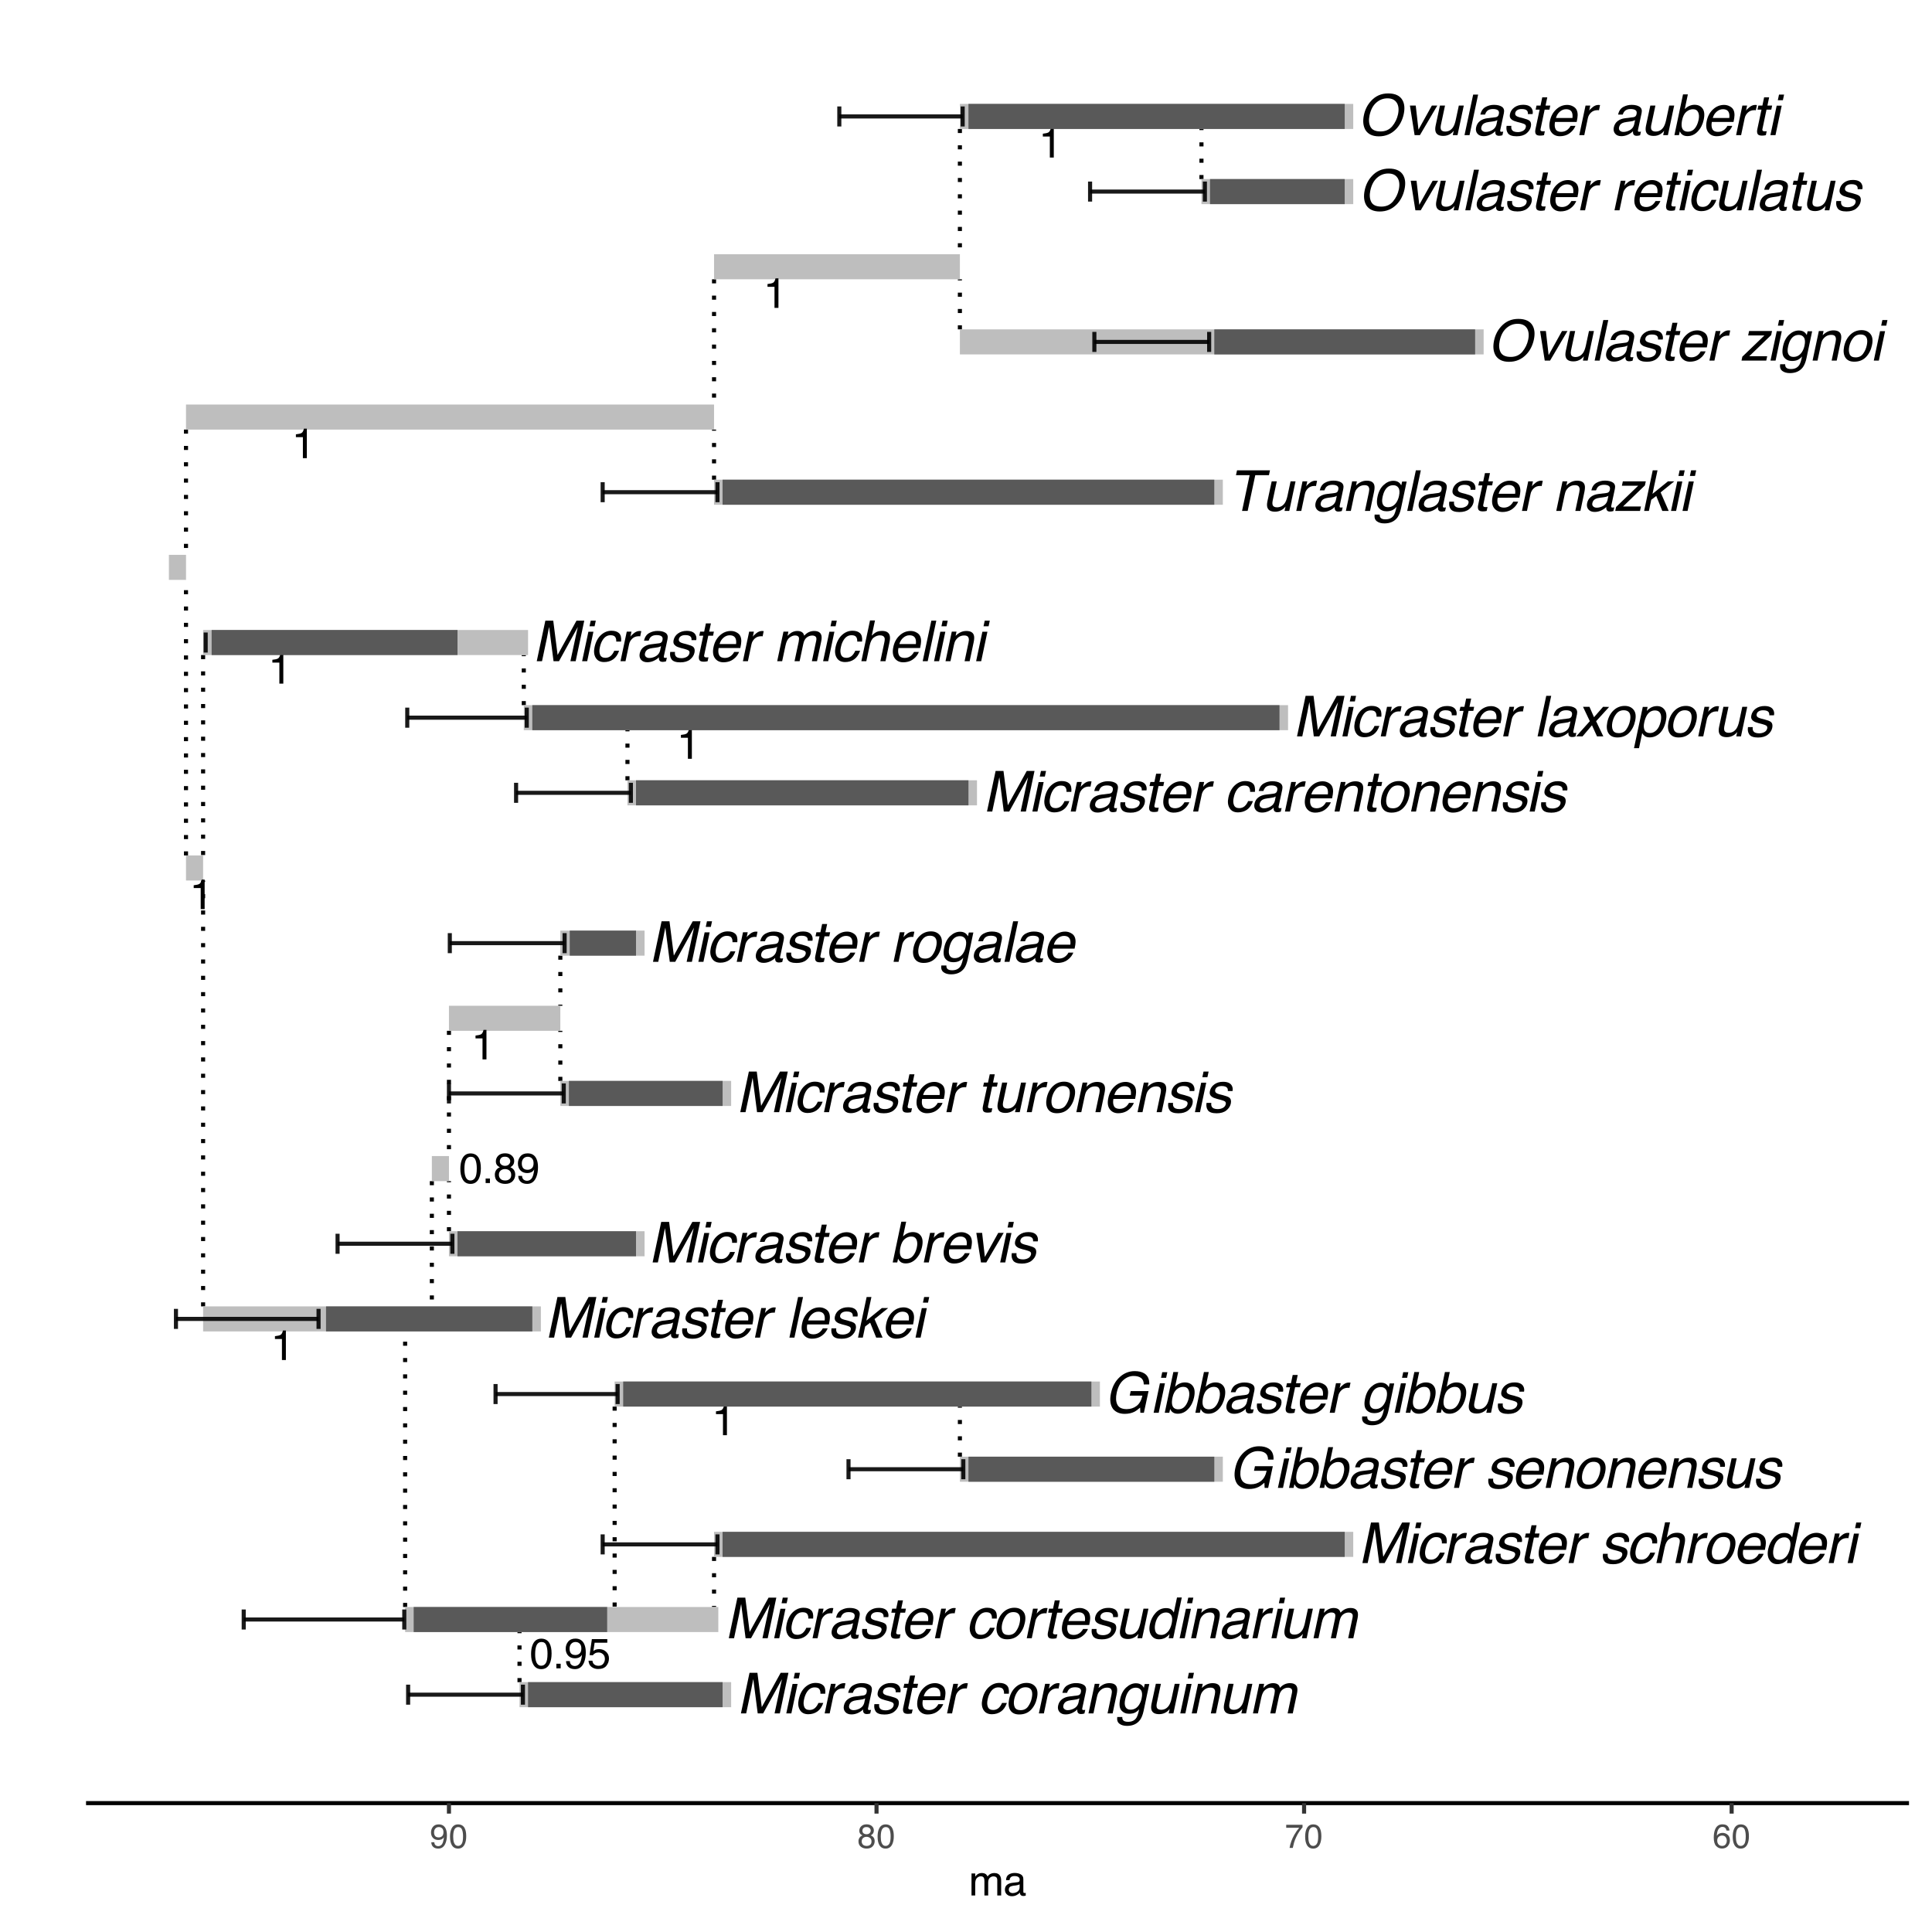 <?xml version="1.0" encoding="UTF-8" standalone="no"?>
<svg
   width="505.067"
   height="505.067"
   viewBox="0 0 505.067 505.067"
   version="1.1"
   id="svg485"
   sodipodi:docname="best_mfc2.svg"
   inkscape:version="1.3.2 (091e20e, 2023-11-25)"
   xmlns:inkscape="http://www.inkscape.org/namespaces/inkscape"
   xmlns:sodipodi="http://sodipodi.sourceforge.net/DTD/sodipodi-0.dtd"
   xmlns:xlink="http://www.w3.org/1999/xlink"
   xmlns="http://www.w3.org/2000/svg"
   xmlns:svg="http://www.w3.org/2000/svg">
  <sodipodi:namedview
     id="namedview485"
     pagecolor="#ffffff"
     bordercolor="#000000"
     borderopacity="0.25"
     inkscape:showpageshadow="2"
     inkscape:pageopacity="0.0"
     inkscape:pagecheckerboard="0"
     inkscape:deskcolor="#d1d1d1"
     inkscape:zoom="1.0421213"
     inkscape:cx="278.27856"
     inkscape:cy="281.63709"
     inkscape:window-width="1512"
     inkscape:window-height="880"
     inkscape:window-x="0"
     inkscape:window-y="38"
     inkscape:window-maximized="1"
     inkscape:current-layer="svg485" />
  <defs
     id="defs43">
    <g
       id="g42">
      <g
         id="glyph-0-0">
        <path
           d="M 0.484,0 V -10.609 H 8.906 V 0 Z m 7.094,-1.328 V -9.281 H 1.812 v 7.953 z m 0,0"
           id="path1" />
      </g>
      <g
         id="glyph-0-1">
        <path
           d="m 3.344,-10.609 h 2.062 l 1.141,8.969 4.938,-8.969 h 2.031 L 11.266,0 h -1.375 l 1.344,-6.266 c 0.039,-0.219 0.117,-0.578 0.234,-1.078 0.113,-0.5 0.234,-1.035 0.359,-1.609 L 6.906,0 H 5.484 L 4.328,-8.953 4.25,-8.625 c -0.055,0.262 -0.133,0.656 -0.234,1.188 -0.094,0.531 -0.168,0.922 -0.219,1.172 L 2.469,0 h -1.375 z m 0,0"
           id="path2" />
      </g>
      <g
         id="glyph-0-2">
        <path
           d="m 2.594,-7.703 h 1.312 L 2.281,0 H 0.953 Z m 0.609,-2.906 H 4.531 l -0.312,1.469 H 2.891 Z m 0,0"
           id="path3" />
      </g>
      <g
         id="glyph-0-3">
        <path
           d="M 8.141,-5.141 H 6.875 c 0.031,-0.477 -0.059,-0.875 -0.266,-1.188 -0.211,-0.312 -0.621,-0.469 -1.234,-0.469 -0.824,0 -1.5,0.406 -2.031,1.219 C 3,-5.055 2.75,-4.41 2.594,-3.641 2.414,-2.867 2.438,-2.219 2.656,-1.688 c 0.219,0.531 0.676,0.797 1.375,0.797 0.539,0 1.004,-0.16 1.391,-0.484 0.383,-0.332 0.695,-0.785 0.938,-1.359 H 7.625 c -0.355,1.023 -0.875,1.773 -1.562,2.25 -0.68,0.469 -1.465,0.703 -2.359,0.703 -1.012,0 -1.742,-0.367 -2.188,-1.109 C 1.066,-1.629 0.961,-2.551 1.203,-3.656 1.492,-5.008 2.047,-6.066 2.859,-6.828 3.68,-7.586 4.602,-7.969 5.625,-7.969 c 0.875,0 1.535,0.215 1.984,0.641 0.457,0.43 0.633,1.156 0.531,2.188 z m 0,0"
           id="path4" />
      </g>
      <g
         id="glyph-0-4">
        <path
           d="m 2.625,-7.734 h 1.234 l -0.281,1.328 c 0.156,-0.258 0.469,-0.57 0.938,-0.938 0.477,-0.375 0.977,-0.562 1.5,-0.562 0.02,0 0.055,0.008 0.109,0.016 0.062,0 0.16,0.008 0.297,0.016 L 6.141,-6.5 c -0.086,-0.02 -0.156,-0.031 -0.219,-0.031 -0.062,0 -0.133,0 -0.203,0 -0.656,0 -1.211,0.211 -1.656,0.625 -0.438,0.418 -0.715,0.902 -0.828,1.453 L 2.297,0 h -1.312 z m 0,0"
           id="path5" />
      </g>
      <g
         id="glyph-0-5">
        <path
           d="m 3.516,-0.844 c 0.457,0 0.922,-0.102 1.391,-0.312 0.801,-0.352 1.285,-0.93 1.453,-1.734 L 6.578,-3.938 c -0.18,0.105 -0.402,0.195 -0.672,0.266 -0.262,0.062 -0.512,0.105 -0.75,0.125 L 4.344,-3.438 c -0.492,0.062 -0.867,0.164 -1.125,0.297 -0.449,0.23 -0.727,0.59 -0.828,1.078 -0.086,0.375 -0.012,0.672 0.219,0.891 0.227,0.219 0.531,0.328 0.906,0.328 z M 6.094,-4.688 c 0.301,-0.039 0.531,-0.164 0.688,-0.375 0.082,-0.113 0.145,-0.281 0.188,-0.5 0.094,-0.445 0,-0.77 -0.281,-0.969 -0.273,-0.195 -0.699,-0.297 -1.281,-0.297 -0.68,0 -1.199,0.184 -1.562,0.547 -0.199,0.211 -0.367,0.512 -0.5,0.906 H 2.125 c 0.227,-0.957 0.68,-1.617 1.359,-1.984 0.676,-0.375 1.406,-0.562 2.188,-0.562 0.906,0 1.609,0.172 2.109,0.516 0.488,0.344 0.656,0.887 0.5,1.625 L 7.328,-1.328 C 7.305,-1.191 7.312,-1.082 7.344,-1 c 0.039,0.086 0.148,0.125 0.328,0.125 0.051,0 0.113,-0.004 0.188,-0.016 0.07,-0.008 0.156,-0.02 0.25,-0.031 L 7.891,0.031 C 7.68,0.094 7.52,0.129 7.406,0.141 7.301,0.16 7.16,0.172 6.984,0.172 6.535,0.172 6.242,0.008 6.109,-0.312 6.035,-0.477 6.008,-0.719 6.031,-1.031 5.688,-0.676 5.238,-0.367 4.688,-0.109 c -0.543,0.25 -1.109,0.375 -1.703,0.375 -0.719,0 -1.262,-0.219 -1.625,-0.656 -0.367,-0.438 -0.48,-0.984 -0.344,-1.641 0.156,-0.719 0.5,-1.273 1.031,-1.672 0.531,-0.395 1.172,-0.633 1.922,-0.719 z m 0,0"
           id="path6" />
      </g>
      <g
         id="glyph-0-6">
        <path
           d="m 2.234,-2.422 c -0.055,0.43 -0.012,0.758 0.125,0.984 0.227,0.43 0.75,0.641 1.562,0.641 0.477,0 0.922,-0.102 1.328,-0.312 0.414,-0.219 0.672,-0.547 0.766,-0.984 0.07,-0.332 -0.023,-0.582 -0.281,-0.75 -0.168,-0.102 -0.512,-0.227 -1.031,-0.375 l -0.969,-0.25 C 3.098,-3.633 2.648,-3.82 2.391,-4.031 1.898,-4.375 1.723,-4.859 1.859,-5.484 2.016,-6.211 2.398,-6.801 3.016,-7.25 c 0.625,-0.457 1.383,-0.688 2.281,-0.688 1.164,0 1.93,0.34 2.297,1.016 0.238,0.438 0.301,0.906 0.188,1.406 H 6.547 C 6.586,-5.805 6.539,-6.07 6.406,-6.312 6.176,-6.656 5.691,-6.828 4.953,-6.828 c -0.492,0 -0.883,0.094 -1.172,0.281 -0.293,0.188 -0.469,0.438 -0.531,0.75 C 3.176,-5.461 3.281,-5.195 3.562,-5 c 0.176,0.125 0.441,0.234 0.797,0.328 l 0.812,0.203 c 0.883,0.23 1.469,0.449 1.75,0.656 0.426,0.336 0.562,0.859 0.406,1.578 -0.148,0.688 -0.531,1.281 -1.156,1.781 -0.625,0.5 -1.477,0.75 -2.547,0.75 -1.148,0 -1.906,-0.262 -2.281,-0.781 -0.367,-0.52 -0.484,-1.164 -0.359,-1.938 z m 0,0"
           id="path7" />
      </g>
      <g
         id="glyph-0-7">
        <path
           d="M 3.312,-9.891 H 4.625 l -0.453,2.156 H 5.406 l -0.219,1.062 h -1.25 L 2.875,-1.625 C 2.812,-1.352 2.863,-1.172 3.031,-1.078 3.125,-1.023 3.285,-1 3.516,-1 c 0.062,0 0.129,0 0.203,0 0.07,-0.008 0.16,-0.02 0.266,-0.031 L 3.766,0 C 3.609,0.039 3.445,0.07 3.281,0.094 3.113,0.113 2.938,0.125 2.75,0.125 c -0.617,0 -1,-0.156 -1.156,-0.469 -0.148,-0.312 -0.168,-0.711 -0.062,-1.203 l 1.094,-5.125 H 1.578 l 0.234,-1.062 h 1.047 z m 0,0"
           id="path8" />
      </g>
      <g
         id="glyph-0-8">
        <path
           d="m 8.328,-6.531 c 0.176,0.398 0.254,0.855 0.234,1.375 0,0.355 -0.086,0.922 -0.25,1.703 H 2.641 c -0.148,0.781 -0.094,1.414 0.156,1.891 0.25,0.469 0.738,0.703 1.469,0.703 0.676,0 1.266,-0.223 1.766,-0.672 0.281,-0.258 0.508,-0.555 0.688,-0.891 H 7.984 C 7.891,-2.141 7.711,-1.82 7.453,-1.469 7.191,-1.125 6.914,-0.844 6.625,-0.625 6.156,-0.238 5.613,0.02 5,0.156 c -0.336,0.082 -0.699,0.125 -1.094,0.125 -0.961,0 -1.699,-0.348 -2.219,-1.047 -0.523,-0.707 -0.648,-1.691 -0.375,-2.953 0.258,-1.238 0.805,-2.242 1.641,-3.016 0.844,-0.781 1.812,-1.172 2.906,-1.172 0.539,0 1.039,0.133 1.5,0.391 0.469,0.25 0.789,0.578 0.969,0.984 z m -1.125,2.047 c 0.062,-0.562 0.031,-1.016 -0.094,-1.359 -0.219,-0.625 -0.746,-0.938 -1.578,-0.938 -0.594,0 -1.141,0.219 -1.641,0.656 -0.492,0.43 -0.824,0.977 -1,1.641 z m 0,0"
           id="path9" />
      </g>
      <g
         id="glyph-0-9" />
      <g
         id="glyph-0-10">
        <path
           d="m 7.125,-4 c 0.156,-0.719 0.164,-1.305 0.031,-1.766 -0.219,-0.707 -0.777,-1.062 -1.672,-1.062 -0.793,0 -1.434,0.309 -1.922,0.922 -0.492,0.605 -0.828,1.336 -1.016,2.188 -0.168,0.824 -0.133,1.512 0.109,2.062 0.238,0.543 0.754,0.812 1.547,0.812 0.852,0 1.508,-0.32 1.969,-0.969 C 6.641,-2.469 6.957,-3.195 7.125,-4 Z M 8.484,-4.031 C 8.223,-2.781 7.703,-1.75 6.922,-0.938 6.141,-0.125 5.113,0.281 3.844,0.281 2.77,0.281 2,-0.078 1.531,-0.797 c -0.469,-0.719 -0.578,-1.688 -0.328,-2.906 0.281,-1.301 0.832,-2.336 1.656,-3.109 0.82,-0.77 1.789,-1.156 2.906,-1.156 1,0 1.77,0.336 2.312,1 0.551,0.668 0.688,1.648 0.406,2.938 z m 0,0"
           id="path10" />
      </g>
      <g
         id="glyph-0-11">
        <path
           d="m 2.594,-7.734 h 1.234 l -0.234,1.094 c 0.469,-0.445 0.926,-0.77 1.375,-0.969 0.445,-0.195 0.922,-0.297 1.422,-0.297 1.102,0 1.766,0.383 1.984,1.141 C 8.5,-6.348 8.477,-5.75 8.312,-4.969 L 7.266,0 H 5.938 l 1.031,-4.875 c 0.102,-0.469 0.117,-0.848 0.047,-1.141 -0.137,-0.477 -0.508,-0.719 -1.109,-0.719 -0.312,0 -0.574,0.031 -0.781,0.094 -0.387,0.105 -0.746,0.312 -1.078,0.625 -0.273,0.262 -0.469,0.527 -0.594,0.797 -0.125,0.273 -0.242,0.664 -0.344,1.172 L 2.25,0 H 0.953 Z m 0,0"
           id="path11" />
      </g>
      <g
         id="glyph-0-12">
        <path
           d="M 6.844,-7.422 C 7.062,-7.254 7.258,-7.008 7.438,-6.688 l 0.219,-0.984 h 1.188 L 7.359,-0.625 C 7.148,0.352 6.844,1.129 6.438,1.703 c -0.773,1.039 -1.906,1.562 -3.406,1.562 -0.836,0 -1.496,-0.188 -1.984,-0.562 C 0.555,2.336 0.363,1.754 0.469,0.953 H 1.797 C 1.785,1.305 1.852,1.578 2,1.766 c 0.227,0.289 0.66,0.438 1.297,0.438 1,0 1.727,-0.355 2.188,-1.062 0.258,-0.418 0.5,-1.156 0.719,-2.219 -0.344,0.398 -0.719,0.695 -1.125,0.891 C 4.672,0 4.164,0.094 3.562,0.094 2.727,0.094 2.055,-0.203 1.547,-0.797 1.047,-1.391 0.941,-2.375 1.234,-3.75 1.504,-5.039 2.035,-6.051 2.828,-6.781 3.617,-7.508 4.461,-7.875 5.359,-7.875 c 0.602,0 1.098,0.152 1.484,0.453 z m -1.5,0.703 c -0.918,0 -1.633,0.43 -2.141,1.281 -0.281,0.461 -0.5,1.059 -0.656,1.797 -0.188,0.875 -0.152,1.543 0.109,2 0.258,0.449 0.688,0.672 1.281,0.672 0.938,0 1.68,-0.422 2.234,-1.266 0.312,-0.477 0.535,-1.035 0.672,-1.672 0.207,-0.957 0.16,-1.664 -0.141,-2.125 -0.293,-0.457 -0.746,-0.688 -1.359,-0.688 z m 0,0"
           id="path12" />
      </g>
      <g
         id="glyph-0-13">
        <path
           d="M 3.891,-7.734 2.797,-2.594 C 2.723,-2.207 2.719,-1.891 2.781,-1.641 2.914,-1.172 3.301,-0.938 3.938,-0.938 c 0.895,0 1.598,-0.406 2.109,-1.219 C 6.305,-2.582 6.52,-3.176 6.688,-3.938 L 7.5,-7.734 H 8.797 L 7.156,0 H 5.922 l 0.25,-1.141 c -0.23,0.293 -0.492,0.543 -0.781,0.75 -0.586,0.395 -1.23,0.594 -1.938,0.594 -1.105,0 -1.777,-0.363 -2.016,-1.094 -0.137,-0.395 -0.137,-0.926 0,-1.594 l 1.125,-5.25 z m 0,0"
           id="path13" />
      </g>
      <g
         id="glyph-0-14">
        <path
           d="M 2.594,-7.734 H 3.875 l -0.219,1.094 c 0.383,-0.375 0.719,-0.648 1,-0.828 0.488,-0.289 1.008,-0.438 1.562,-0.438 0.613,0 1.078,0.152 1.391,0.453 0.176,0.168 0.312,0.422 0.406,0.766 0.383,-0.414 0.789,-0.723 1.219,-0.922 0.438,-0.195 0.895,-0.297 1.375,-0.297 1.039,0 1.672,0.375 1.891,1.125 0.113,0.406 0.098,0.949 -0.047,1.625 L 11.359,0 h -1.344 l 1.141,-5.375 c 0.102,-0.52 0.047,-0.875 -0.172,-1.062 -0.211,-0.188 -0.5,-0.281 -0.875,-0.281 -0.512,0 -0.992,0.172 -1.438,0.516 C 8.234,-5.867 7.93,-5.301 7.766,-4.5 L 6.812,0 H 5.484 L 6.562,-5.047 c 0.102,-0.531 0.125,-0.914 0.062,-1.156 -0.125,-0.352 -0.461,-0.531 -1,-0.531 -0.492,0 -0.98,0.195 -1.469,0.578 -0.48,0.375 -0.824,1.059 -1.031,2.047 L 2.25,0 H 0.953 Z m 0,0"
           id="path14" />
      </g>
      <g
         id="glyph-0-15">
        <path
           d="m 4.172,-0.859 c 0.602,0 1.148,-0.254 1.641,-0.766 0.5,-0.52 0.852,-1.266 1.062,-2.234 C 7.082,-4.836 7.035,-5.562 6.734,-6.031 6.441,-6.5 6,-6.734 5.406,-6.734 c -0.656,0 -1.242,0.25 -1.75,0.75 -0.512,0.5 -0.871,1.234 -1.078,2.203 -0.18,0.836 -0.152,1.531 0.078,2.094 0.238,0.555 0.742,0.828 1.516,0.828 z M 6.812,-7.5 c 0.195,0.148 0.406,0.402 0.625,0.766 l 0.828,-3.922 h 1.25 L 7.266,0 H 6.094 L 6.312,-1.078 C 5.906,-0.598 5.473,-0.25 5.016,-0.031 4.555,0.176 4.062,0.281 3.531,0.281 2.664,0.281 1.992,-0.082 1.516,-0.812 1.035,-1.539 0.926,-2.504 1.188,-3.703 c 0.238,-1.125 0.734,-2.098 1.484,-2.922 0.75,-0.832 1.66,-1.25 2.734,-1.25 0.594,0 1.062,0.125 1.406,0.375 z m 0,0"
           id="path15" />
      </g>
      <g
         id="glyph-0-16">
        <path
           d="M 3.219,-10.656 H 4.516 L 3.672,-6.688 C 4.066,-7.082 4.406,-7.359 4.688,-7.516 c 0.469,-0.27 1.02,-0.406 1.656,-0.406 1.113,0 1.785,0.391 2.016,1.172 0.125,0.43 0.109,1.023 -0.047,1.781 L 7.266,0 h -1.344 l 1.031,-4.875 c 0.125,-0.57 0.145,-0.988 0.062,-1.25 -0.156,-0.426 -0.559,-0.641 -1.203,-0.641 -0.543,0 -1.074,0.188 -1.594,0.562 -0.512,0.367 -0.875,1.062 -1.094,2.094 L 2.25,0 H 0.953 Z m 0,0"
           id="path16" />
      </g>
      <g
         id="glyph-0-17">
        <path
           d="m 10.484,-10.312 c 0.938,0.555 1.379,1.523 1.328,2.906 H 10.375 c 0,-0.77 -0.234,-1.332 -0.703,-1.688 C 9.203,-9.445 8.551,-9.625 7.719,-9.625 6.738,-9.625 5.832,-9.254 5,-8.516 4.176,-7.773 3.609,-6.676 3.297,-5.219 c -0.273,1.262 -0.215,2.289 0.172,3.078 0.383,0.793 1.207,1.188 2.469,1.188 0.957,0 1.805,-0.273 2.547,-0.828 0.75,-0.562 1.258,-1.461 1.531,-2.703 h -3.312 l 0.25,-1.188 H 11.625 L 10.406,0 H 9.484 l -0.062,-1.359 C 8.828,-0.828 8.316,-0.457 7.891,-0.25 7.18,0.102 6.344,0.281 5.375,0.281 4.113,0.281 3.117,-0.125 2.391,-0.938 1.617,-1.957 1.426,-3.359 1.812,-5.141 c 0.375,-1.781 1.156,-3.195 2.344,-4.25 1.125,-1 2.414,-1.5 3.875,-1.5 0.988,0 1.805,0.195 2.453,0.578 z m 0,0"
           id="path17" />
      </g>
      <g
         id="glyph-0-18">
        <path
           d="M 3.109,-10.656 H 4.375 l -0.812,3.859 c 0.363,-0.375 0.758,-0.656 1.188,-0.844 0.438,-0.195 0.891,-0.297 1.359,-0.297 0.957,0 1.664,0.336 2.125,1 0.469,0.656 0.562,1.633 0.281,2.922 C 8.254,-2.797 7.738,-1.781 6.969,-0.969 6.207,-0.156 5.301,0.25 4.25,0.25 3.664,0.25 3.203,0.102 2.859,-0.188 2.648,-0.352 2.453,-0.617 2.266,-0.984 L 2.047,0 h -1.188 z m 4.062,6.703 C 7.348,-4.766 7.316,-5.438 7.078,-5.969 6.836,-6.508 6.379,-6.781 5.703,-6.781 5.109,-6.781 4.539,-6.562 4,-6.125 3.469,-5.688 3.094,-4.961 2.875,-3.953 2.727,-3.223 2.695,-2.633 2.781,-2.188 c 0.156,0.855 0.703,1.281 1.641,1.281 0.707,0 1.289,-0.273 1.75,-0.828 0.469,-0.562 0.801,-1.301 1,-2.219 z m 0,0"
           id="path18" />
      </g>
      <g
         id="glyph-0-19">
        <path
           d="M 3.25,-10.609 H 4.547 L 2.297,0 h -1.312 z m 0,0"
           id="path19" />
      </g>
      <g
         id="glyph-0-20">
        <path
           d="m 3.172,-10.609 h 1.25 l -1.312,6.156 4.047,-3.281 H 8.812 L 5.234,-4.844 7.344,0 H 5.672 l -1.578,-3.906 -1.312,1 L 2.172,0 h -1.25 z m 0,0"
           id="path20" />
      </g>
      <g
         id="glyph-0-21">
        <path
           d="m 3.234,-7.734 0.719,6.297 3.5,-6.297 H 8.875 L 4.328,0 H 2.938 L 1.719,-7.734 Z m 0,0"
           id="path21" />
      </g>
      <g
         id="glyph-0-22">
        <path
           d="m 1.859,-7.734 h 1.688 l 1.188,2.719 2.375,-2.719 L 8.688,-7.703 5.281,-3.969 7.172,0 H 5.516 L 4.203,-2.906 1.734,0 h -1.656 l 3.562,-3.969 z m 0,0"
           id="path22" />
      </g>
      <g
         id="glyph-0-23">
        <path
           d="M 7.172,-3.922 C 7.297,-4.535 7.316,-5.062 7.234,-5.5 7.078,-6.352 6.551,-6.781 5.656,-6.781 c -0.898,0 -1.609,0.449 -2.141,1.344 -0.281,0.492 -0.5,1.105 -0.656,1.844 C 2.734,-3 2.719,-2.492 2.812,-2.078 2.977,-1.273 3.508,-0.875 4.406,-0.875 c 0.602,0 1.16,-0.254 1.672,-0.766 0.508,-0.508 0.875,-1.27 1.094,-2.281 z m -4.688,-3.781 H 3.75 l -0.219,1.031 C 3.863,-7.023 4.207,-7.301 4.562,-7.5 c 0.5,-0.281 1.047,-0.422 1.641,-0.422 0.875,0 1.547,0.34 2.016,1.016 0.469,0.668 0.566,1.625 0.297,2.875 -0.355,1.68 -1.047,2.883 -2.078,3.609 -0.656,0.457 -1.359,0.688 -2.109,0.688 -0.586,0 -1.043,-0.133 -1.375,-0.391 -0.211,-0.145 -0.418,-0.391 -0.625,-0.734 L 1.5,3.078 H 0.188 Z m 0,0"
           id="path23" />
      </g>
      <g
         id="glyph-0-24">
        <path
           d="M 11.109,-10.609 10.844,-9.344 H 7.266 L 5.281,0 H 3.812 L 5.797,-9.344 H 2.219 L 2.5,-10.609 Z m 0,0"
           id="path24" />
      </g>
      <g
         id="glyph-0-25">
        <path
           d="m 0.594,-1.031 5.766,-5.547 h -4.25 l 0.25,-1.156 h 6 L 8.125,-6.672 2.406,-1.156 h 4.688 L 6.844,0 H 0.375 Z m 0,0"
           id="path25" />
      </g>
      <g
         id="glyph-0-26">
        <path
           d="m 11.797,-9.094 c 0.508,0.938 0.609,2.141 0.297,3.609 -0.344,1.586 -1.027,2.902 -2.047,3.953 -1.211,1.23 -2.688,1.844 -4.438,1.844 -1.637,0 -2.805,-0.539 -3.5,-1.625 C 1.492,-2.352 1.352,-3.664 1.688,-5.25 c 0.301,-1.438 0.922,-2.664 1.859,-3.688 1.188,-1.312 2.676,-1.969 4.469,-1.969 1.875,0 3.133,0.605 3.781,1.812 z m -1.188,3.625 c 0.258,-1.25 0.145,-2.254 -0.344,-3.016 C 9.773,-9.242 8.969,-9.625 7.844,-9.625 c -1.105,0 -2.086,0.383 -2.938,1.141 -0.855,0.75 -1.438,1.859 -1.75,3.328 -0.25,1.18 -0.168,2.172 0.25,2.984 0.426,0.805 1.305,1.203 2.641,1.203 1.27,0 2.285,-0.453 3.047,-1.359 0.758,-0.914 1.266,-1.961 1.516,-3.141 z m 0,0"
           id="path26" />
      </g>
      <g
         id="glyph-1-0">
        <path
           d="m 0.359,0 v -7.953 h 6.312 V 0 Z m 5.312,-1 v -5.953 h -4.312 V -1 Z m 0,0"
           id="path27" />
      </g>
      <g
         id="glyph-1-1">
        <path
           d="m 3,-7.75 c 1,0 1.723,0.414 2.172,1.234 0.352,0.637 0.531,1.512 0.531,2.625 0,1.055 -0.156,1.93 -0.469,2.625 C 4.773,-0.273 4.031,0.219 3,0.219 2.062,0.219 1.367,-0.188 0.922,-1 0.535,-1.676 0.344,-2.582 0.344,-3.719 c 0,-0.883 0.113,-1.641 0.344,-2.266 C 1.113,-7.16 1.883,-7.75 3,-7.75 Z m -0.016,7.078 c 0.508,0 0.91,-0.223 1.203,-0.672 0.301,-0.445 0.453,-1.281 0.453,-2.5 0,-0.883 -0.109,-1.609 -0.328,-2.172 C 4.102,-6.586 3.688,-6.875 3.062,-6.875 c -0.574,0 -0.996,0.273 -1.266,0.812 -0.262,0.531 -0.391,1.324 -0.391,2.375 0,0.793 0.082,1.43 0.25,1.906 0.258,0.742 0.703,1.109 1.328,1.109 z m 0,0"
           id="path28" />
      </g>
      <g
         id="glyph-1-2">
        <path
           d="m 0.953,-1.188 h 1.125 V 0 h -1.125 z m 0,0"
           id="path29" />
      </g>
      <g
         id="glyph-1-3">
        <path
           d="m 1.469,-1.875 c 0.031,0.543 0.238,0.914 0.625,1.109 0.195,0.117 0.422,0.172 0.672,0.172 0.469,0 0.863,-0.191 1.188,-0.578 0.332,-0.395 0.566,-1.188 0.703,-2.375 -0.219,0.344 -0.492,0.59 -0.812,0.734 -0.312,0.137 -0.652,0.203 -1.016,0.203 -0.75,0 -1.344,-0.234 -1.781,-0.703 -0.438,-0.469 -0.656,-1.066 -0.656,-1.797 0,-0.707 0.211,-1.328 0.641,-1.859 0.438,-0.531 1.07,-0.797 1.906,-0.797 1.133,0 1.914,0.512 2.344,1.531 0.238,0.555 0.359,1.25 0.359,2.094 0,0.949 -0.141,1.793 -0.422,2.531 C 4.738,-0.391 3.938,0.219 2.812,0.219 2.051,0.219 1.473,0.02 1.078,-0.375 0.68,-0.77 0.484,-1.27 0.484,-1.875 Z m 1.484,-1.594 c 0.383,0 0.734,-0.125 1.047,-0.375 0.32,-0.258 0.484,-0.707 0.484,-1.344 0,-0.57 -0.148,-0.992 -0.438,-1.266 C 3.766,-6.734 3.406,-6.875 2.969,-6.875 c -0.48,0 -0.859,0.164 -1.141,0.484 -0.281,0.312 -0.422,0.734 -0.422,1.266 0,0.512 0.117,0.918 0.359,1.219 0.25,0.293 0.645,0.438 1.188,0.438 z m 0,0"
           id="path30" />
      </g>
      <g
         id="glyph-1-4">
        <path
           d="m 1.375,-1.984 c 0.062,0.562 0.316,0.949 0.766,1.156 0.227,0.117 0.5,0.172 0.812,0.172 0.57,0 0.992,-0.18 1.266,-0.547 0.281,-0.375 0.422,-0.785 0.422,-1.234 0,-0.539 -0.168,-0.957 -0.5,-1.25 -0.324,-0.301 -0.715,-0.453 -1.172,-0.453 -0.344,0 -0.637,0.07 -0.875,0.203 -0.242,0.125 -0.445,0.305 -0.609,0.531 L 0.641,-3.453 1.234,-7.625 h 4.031 v 0.938 h -3.312 L 1.625,-4.531 c 0.188,-0.133 0.359,-0.238 0.516,-0.312 0.289,-0.113 0.625,-0.172 1,-0.172 0.719,0 1.32,0.23 1.812,0.688 0.5,0.461 0.75,1.043 0.75,1.75 0,0.73 -0.23,1.375 -0.688,1.938 C 4.566,-0.086 3.844,0.188 2.844,0.188 c -0.625,0 -1.184,-0.18 -1.672,-0.531 -0.492,-0.352 -0.762,-0.898 -0.812,-1.641 z m 0,0"
           id="path31" />
      </g>
      <g
         id="glyph-1-5">
        <path
           d="m 1.062,-5.5 v -0.734 c 0.707,-0.07 1.195,-0.188 1.469,-0.344 C 2.812,-6.742 3.02,-7.125 3.156,-7.719 H 3.922 V 0 h -1.031 v -5.5 z m 0,0"
           id="path32" />
      </g>
      <g
         id="glyph-1-6">
        <path
           d="m 3.016,-4.5 c 0.426,0 0.758,-0.117 1,-0.359 0.25,-0.25 0.375,-0.535 0.375,-0.859 0,-0.289 -0.121,-0.555 -0.359,-0.797 -0.23,-0.25 -0.578,-0.375 -1.047,-0.375 -0.469,0 -0.809,0.125 -1.016,0.375 -0.211,0.242 -0.312,0.523 -0.312,0.844 0,0.367 0.133,0.652 0.406,0.859 C 2.332,-4.602 2.648,-4.5 3.016,-4.5 Z m 0.062,3.828 c 0.445,0 0.816,-0.117 1.109,-0.359 0.301,-0.238 0.453,-0.602 0.453,-1.094 0,-0.5 -0.152,-0.879 -0.453,-1.141 C 3.883,-3.523 3.488,-3.656 3,-3.656 c -0.461,0 -0.84,0.137 -1.141,0.406 -0.293,0.262 -0.438,0.625 -0.438,1.094 0,0.406 0.133,0.758 0.406,1.047 0.27,0.293 0.688,0.438 1.25,0.438 z M 1.688,-4.141 c -0.273,-0.113 -0.48,-0.25 -0.625,-0.406 -0.293,-0.281 -0.438,-0.656 -0.438,-1.125 0,-0.57 0.207,-1.066 0.625,-1.484 0.426,-0.414 1.02,-0.625 1.781,-0.625 0.75,0 1.332,0.199 1.75,0.594 0.426,0.387 0.641,0.844 0.641,1.375 0,0.48 -0.125,0.871 -0.375,1.172 -0.137,0.168 -0.344,0.336 -0.625,0.5 0.312,0.148 0.562,0.312 0.75,0.5 0.344,0.367 0.516,0.84 0.516,1.422 0,0.68 -0.23,1.258 -0.688,1.734 -0.461,0.469 -1.105,0.703 -1.938,0.703 -0.762,0 -1.402,-0.203 -1.922,-0.609 -0.523,-0.406 -0.781,-1 -0.781,-1.781 0,-0.457 0.109,-0.852 0.328,-1.188 0.227,-0.344 0.562,-0.602 1,-0.781 z m 0,0"
           id="path33" />
      </g>
      <g
         id="glyph-2-0">
        <path
           d="M 0.281,0 V -6.312 H 5.297 V 0 Z M 4.5,-0.797 v -4.719 H 1.078 v 4.719 z m 0,0"
           id="path34" />
      </g>
      <g
         id="glyph-2-1">
        <path
           d="m 2.578,-6.172 c 0.688,0 1.164,0.18 1.438,0.531 0.27,0.355 0.406,0.719 0.406,1.094 H 3.656 C 3.602,-4.785 3.531,-4.973 3.438,-5.109 3.25,-5.367 2.961,-5.5 2.578,-5.5 2.148,-5.5 1.805,-5.297 1.547,-4.891 1.297,-4.492 1.156,-3.926 1.125,-3.188 1.301,-3.445 1.523,-3.641 1.797,-3.766 2.047,-3.879 2.32,-3.938 2.625,-3.938 c 0.508,0 0.957,0.168 1.344,0.5 0.383,0.324 0.578,0.812 0.578,1.469 0,0.555 -0.184,1.047 -0.547,1.484 -0.367,0.43 -0.883,0.641 -1.547,0.641 -0.586,0 -1.086,-0.219 -1.5,-0.656 -0.418,-0.438 -0.625,-1.172 -0.625,-2.203 0,-0.758 0.094,-1.406 0.281,-1.938 0.352,-1.02 1.008,-1.531 1.969,-1.531 z m -0.062,5.641 c 0.406,0 0.707,-0.133 0.906,-0.406 0.207,-0.27 0.312,-0.594 0.312,-0.969 0,-0.312 -0.094,-0.609 -0.281,-0.891 -0.18,-0.289 -0.5,-0.438 -0.969,-0.438 -0.336,0 -0.625,0.109 -0.875,0.328 -0.25,0.219 -0.375,0.555 -0.375,1 0,0.387 0.109,0.715 0.328,0.984 0.227,0.262 0.547,0.391 0.953,0.391 z m 0,0"
           id="path35" />
      </g>
      <g
         id="glyph-2-2">
        <path
           d="m 2.375,-6.156 c 0.801,0 1.379,0.328 1.734,0.984 0.27,0.512 0.406,1.211 0.406,2.094 0,0.836 -0.125,1.523 -0.375,2.062 -0.355,0.793 -0.945,1.188 -1.766,1.188 -0.742,0 -1.293,-0.32 -1.656,-0.969 -0.293,-0.531 -0.438,-1.25 -0.438,-2.156 C 0.281,-3.648 0.367,-4.25 0.547,-4.75 0.879,-5.688 1.488,-6.156 2.375,-6.156 Z m 0,5.625 c 0.395,0 0.711,-0.176 0.953,-0.531 0.238,-0.363 0.359,-1.023 0.359,-1.984 0,-0.707 -0.09,-1.285 -0.266,-1.734 -0.168,-0.445 -0.5,-0.672 -1,-0.672 -0.449,0 -0.781,0.215 -1,0.641 -0.211,0.43 -0.312,1.059 -0.312,1.891 0,0.625 0.066,1.133 0.203,1.516 0.207,0.586 0.562,0.875 1.062,0.875 z m 0,0"
           id="path36" />
      </g>
      <g
         id="glyph-2-3">
        <path
           d="M 4.594,-6.047 V -5.375 C 4.395,-5.176 4.129,-4.836 3.797,-4.359 3.473,-3.891 3.188,-3.379 2.938,-2.828 2.688,-2.297 2.5,-1.812 2.375,-1.375 2.289,-1.082 2.18,-0.625 2.047,0 h -0.844 c 0.188,-1.176 0.613,-2.344 1.281,-3.5 0.395,-0.688 0.805,-1.273 1.234,-1.766 H 0.328 v -0.781 z m 0,0"
           id="path37" />
      </g>
      <g
         id="glyph-2-4">
        <path
           d="m 2.391,-3.578 c 0.344,0 0.609,-0.094 0.797,-0.281 0.195,-0.188 0.297,-0.414 0.297,-0.688 0,-0.227 -0.094,-0.438 -0.281,-0.625 -0.188,-0.188 -0.469,-0.281 -0.844,-0.281 -0.367,0 -0.633,0.094 -0.797,0.281 -0.168,0.188 -0.25,0.414 -0.25,0.672 0,0.293 0.102,0.523 0.312,0.688 0.219,0.156 0.473,0.234 0.766,0.234 z M 2.438,-0.531 c 0.363,0 0.66,-0.094 0.891,-0.281 0.238,-0.195 0.359,-0.488 0.359,-0.875 0,-0.395 -0.125,-0.695 -0.375,-0.906 -0.242,-0.207 -0.547,-0.312 -0.922,-0.312 -0.375,0 -0.684,0.109 -0.922,0.328 -0.23,0.211 -0.344,0.5 -0.344,0.875 0,0.312 0.102,0.59 0.312,0.828 0.219,0.23 0.551,0.344 1,0.344 z m -1.094,-2.75 C 1.125,-3.375 0.957,-3.477 0.844,-3.594 0.613,-3.82 0.5,-4.125 0.5,-4.5 c 0,-0.457 0.164,-0.848 0.5,-1.172 0.332,-0.332 0.801,-0.5 1.406,-0.5 0.594,0 1.055,0.156 1.391,0.469 0.332,0.312 0.5,0.68 0.5,1.094 0,0.387 -0.102,0.695 -0.297,0.922 -0.105,0.137 -0.273,0.273 -0.5,0.406 0.258,0.117 0.461,0.25 0.609,0.406 0.27,0.281 0.406,0.652 0.406,1.109 0,0.543 -0.184,1 -0.547,1.375 -0.367,0.375 -0.883,0.562 -1.547,0.562 -0.594,0 -1.102,-0.164 -1.516,-0.484 -0.418,-0.32 -0.625,-0.797 -0.625,-1.422 0,-0.352 0.086,-0.66 0.266,-0.922 0.176,-0.27 0.441,-0.477 0.797,-0.625 z m 0,0"
           id="path38" />
      </g>
      <g
         id="glyph-2-5">
        <path
           d="m 1.172,-1.484 c 0.02,0.43 0.18,0.727 0.484,0.891 0.164,0.086 0.344,0.125 0.531,0.125 0.375,0 0.691,-0.148 0.953,-0.453 0.258,-0.312 0.441,-0.941 0.547,-1.891 -0.168,0.273 -0.383,0.465 -0.641,0.578 -0.25,0.105 -0.523,0.156 -0.812,0.156 -0.594,0 -1.062,-0.18 -1.406,-0.547 C 0.484,-2.988 0.312,-3.461 0.312,-4.047 c 0,-0.562 0.164,-1.051 0.5,-1.469 0.344,-0.426 0.848,-0.641 1.516,-0.641 0.895,0 1.516,0.402 1.859,1.203 0.188,0.449 0.281,1.008 0.281,1.672 0,0.75 -0.117,1.418 -0.344,2 -0.375,0.969 -1.012,1.453 -1.906,1.453 -0.594,0 -1.047,-0.156 -1.359,-0.469 -0.312,-0.312 -0.469,-0.707 -0.469,-1.188 z M 2.344,-2.75 c 0.301,0 0.578,-0.098 0.828,-0.297 0.258,-0.207 0.391,-0.562 0.391,-1.062 0,-0.457 -0.117,-0.797 -0.344,-1.016 -0.23,-0.219 -0.523,-0.328 -0.875,-0.328 -0.375,0 -0.68,0.133 -0.906,0.391 -0.219,0.25 -0.328,0.586 -0.328,1 0,0.406 0.098,0.73 0.297,0.969 0.195,0.23 0.508,0.344 0.938,0.344 z m 0,0"
           id="path39" />
      </g>
      <g
         id="glyph-3-0">
        <path
           d="M 0.359,0 V -7.891 H 6.625 V 0 Z M 5.625,-0.984 V -6.906 H 1.344 v 5.922 z m 0,0"
           id="path40" />
      </g>
      <g
         id="glyph-3-1">
        <path
           d="m 0.703,-5.75 h 0.969 v 0.812 C 1.898,-5.219 2.102,-5.422 2.281,-5.547 2.602,-5.766 2.969,-5.875 3.375,-5.875 c 0.457,0 0.828,0.109 1.109,0.328 0.156,0.137 0.297,0.328 0.422,0.578 0.219,-0.312 0.473,-0.539 0.766,-0.688 0.289,-0.145 0.613,-0.219 0.969,-0.219 0.77,0 1.297,0.277 1.578,0.828 0.156,0.305 0.234,0.711 0.234,1.219 V 0 H 7.438 v -4 c 0,-0.383 -0.094,-0.645 -0.281,-0.781 C 6.969,-4.926 6.734,-5 6.453,-5 6.078,-5 5.75,-4.867 5.469,-4.609 5.195,-4.359 5.062,-3.938 5.062,-3.344 V 0 H 4.078 v -3.75 c 0,-0.395 -0.047,-0.68 -0.141,-0.859 -0.148,-0.27 -0.418,-0.406 -0.812,-0.406 -0.367,0 -0.699,0.148 -1,0.438 -0.305,0.281 -0.453,0.793 -0.453,1.531 V 0 h -0.969 z m 0,0"
           id="path41" />
      </g>
      <g
         id="glyph-3-2">
        <path
           d="m 1.453,-1.531 c 0,0.281 0.098,0.508 0.297,0.672 0.207,0.156 0.453,0.234 0.734,0.234 0.332,0 0.66,-0.078 0.984,-0.234 0.539,-0.258 0.812,-0.691 0.812,-1.297 V -2.922 C 4.156,-2.848 4,-2.785 3.812,-2.734 3.633,-2.691 3.453,-2.656 3.266,-2.625 L 2.688,-2.562 c -0.355,0.055 -0.621,0.125 -0.797,0.219 -0.293,0.18 -0.438,0.449 -0.438,0.812 z m 2.344,-1.953 c 0.219,-0.031 0.363,-0.125 0.438,-0.281 0.039,-0.082 0.062,-0.207 0.062,-0.375 0,-0.32 -0.121,-0.555 -0.359,-0.703 C 3.707,-5 3.375,-5.078 2.938,-5.078 c -0.5,0 -0.855,0.137 -1.062,0.406 C 1.75,-4.516 1.672,-4.289 1.641,-4 h -0.906 c 0.02,-0.707 0.25,-1.195 0.688,-1.469 0.445,-0.281 0.961,-0.422 1.547,-0.422 0.676,0 1.223,0.133 1.641,0.391 C 5.035,-5.25 5.25,-4.848 5.25,-4.297 v 3.312 c 0,0.094 0.016,0.172 0.047,0.234 0.039,0.062 0.129,0.094 0.266,0.094 0.039,0 0.086,0 0.141,0 C 5.766,-0.664 5.82,-0.676 5.875,-0.688 V 0.031 C 5.727,0.07 5.613,0.098 5.531,0.109 5.457,0.117 5.352,0.125 5.219,0.125 c -0.336,0 -0.578,-0.121 -0.734,-0.359 -0.074,-0.125 -0.125,-0.301 -0.156,-0.531 C 4.129,-0.504 3.844,-0.281 3.469,-0.094 3.102,0.094 2.695,0.188 2.25,0.188 c -0.531,0 -0.969,-0.164 -1.312,-0.484 -0.336,-0.32 -0.5,-0.727 -0.5,-1.219 0,-0.531 0.164,-0.941 0.5,-1.234 0.332,-0.289 0.77,-0.473 1.312,-0.547 z m -0.812,-2.406 z m 0,0"
           id="path42" />
      </g>
    </g>
    <clipPath
       id="clip-0">
      <path
         clip-rule="nonzero"
         d="M 21.957,5.48 H 498.52 V 470.852 H 21.957 Z m 0,0"
         id="path43" />
    </clipPath>
  </defs>
  <g
     id="g2">
    <path
       fill="none"
       stroke-width="1.067"
       stroke-linecap="butt"
       stroke-linejoin="round"
       stroke="#000000"
       stroke-opacity="1"
       stroke-dasharray="1.067, 3.201"
       stroke-miterlimit="10"
       d="M 135.811,439.752 V 426.655"
       id="path45" />
    <path
       fill="none"
       stroke-width="1.067"
       stroke-linecap="butt"
       stroke-linejoin="round"
       stroke="#000000"
       stroke-opacity="1"
       stroke-dasharray="1.067, 3.201"
       stroke-miterlimit="10"
       d="M 105.908,420.104 V 348.065"
       id="path46" />
    <path
       fill="none"
       stroke-width="1.067"
       stroke-linecap="butt"
       stroke-linejoin="round"
       stroke="#000000"
       stroke-opacity="1"
       stroke-dasharray="1.067, 3.201"
       stroke-miterlimit="10"
       d="M 186.666,407.006 V 420.104"
       id="path47" />
    <path
       fill="none"
       stroke-width="1.067"
       stroke-linecap="butt"
       stroke-linejoin="round"
       stroke="#000000"
       stroke-opacity="1"
       stroke-dasharray="1.067, 3.201"
       stroke-miterlimit="10"
       d="M 250.936,380.811 V 367.713"
       id="path48" />
    <path
       fill="none"
       stroke-width="1.067"
       stroke-linecap="butt"
       stroke-linejoin="round"
       stroke="#000000"
       stroke-opacity="1"
       stroke-dasharray="1.067, 3.201"
       stroke-miterlimit="10"
       d="M 160.678,367.713 V 420.104"
       id="path49" />
    <path
       fill="none"
       stroke-width="1.067"
       stroke-linecap="butt"
       stroke-linejoin="round"
       stroke="#000000"
       stroke-opacity="1"
       stroke-dasharray="1.067, 3.201"
       stroke-miterlimit="10"
       d="M 53.096,341.518 V 230.186"
       id="path50" />
    <path
       fill="none"
       stroke-width="1.067"
       stroke-linecap="butt"
       stroke-linejoin="round"
       stroke="#000000"
       stroke-opacity="1"
       stroke-dasharray="1.067, 3.201"
       stroke-miterlimit="10"
       d="M 117.366,321.869 V 308.772"
       id="path51" />
    <path
       fill="none"
       stroke-width="1.067"
       stroke-linecap="butt"
       stroke-linejoin="round"
       stroke="#000000"
       stroke-opacity="1"
       stroke-dasharray="1.067, 3.201"
       stroke-miterlimit="10"
       d="m 112.897,308.772 v 32.746"
       id="path52" />
    <path
       fill="none"
       stroke-width="1.067"
       stroke-linecap="butt"
       stroke-linejoin="round"
       stroke="#000000"
       stroke-opacity="1"
       stroke-dasharray="1.067, 3.201"
       stroke-miterlimit="10"
       d="M 146.483,282.576 V 269.479"
       id="path53" />
    <path
       fill="none"
       stroke-width="1.067"
       stroke-linecap="butt"
       stroke-linejoin="round"
       stroke="#000000"
       stroke-opacity="1"
       stroke-dasharray="1.067, 3.201"
       stroke-miterlimit="10"
       d="m 117.366,269.479 v 32.742"
       id="path54" />
    <path
       fill="none"
       stroke-width="1.067"
       stroke-linecap="butt"
       stroke-linejoin="round"
       stroke="#000000"
       stroke-opacity="1"
       stroke-dasharray="1.067, 3.201"
       stroke-miterlimit="10"
       d="m 146.483,249.83 v 13.098"
       id="path55" />
    <path
       fill="none"
       stroke-width="1.067"
       stroke-linecap="butt"
       stroke-linejoin="round"
       stroke="#000000"
       stroke-opacity="1"
       stroke-dasharray="1.067, 3.201"
       stroke-miterlimit="10"
       d="M 48.623,223.635 V 151.596"
       id="path56" />
    <path
       fill="none"
       stroke-width="1.067"
       stroke-linecap="butt"
       stroke-linejoin="round"
       stroke="#000000"
       stroke-opacity="1"
       stroke-dasharray="1.067, 3.201"
       stroke-miterlimit="10"
       d="M 164.033,203.987 V 190.889"
       id="path57" />
    <path
       fill="none"
       stroke-width="1.067"
       stroke-linecap="butt"
       stroke-linejoin="round"
       stroke="#000000"
       stroke-opacity="1"
       stroke-dasharray="1.067, 3.201"
       stroke-miterlimit="10"
       d="M 136.928,184.342 V 171.244"
       id="path58" />
    <path
       fill="none"
       stroke-width="1.067"
       stroke-linecap="butt"
       stroke-linejoin="round"
       stroke="#000000"
       stroke-opacity="1"
       stroke-dasharray="1.067, 3.201"
       stroke-miterlimit="10"
       d="m 53.096,171.244 v 52.391"
       id="path59" />
    <path
       fill="none"
       stroke-width="1.067"
       stroke-linecap="butt"
       stroke-linejoin="round"
       stroke="#000000"
       stroke-opacity="1"
       stroke-dasharray="1.067, 3.201"
       stroke-miterlimit="10"
       d="M 186.666,125.401 V 112.303"
       id="path60" />
    <path
       fill="none"
       stroke-width="1.067"
       stroke-linecap="butt"
       stroke-linejoin="round"
       stroke="#000000"
       stroke-opacity="1"
       stroke-dasharray="1.067, 3.201"
       stroke-miterlimit="10"
       d="m 48.623,112.303 v 32.746"
       id="path61" />
    <path
       fill="none"
       stroke-width="1.067"
       stroke-linecap="butt"
       stroke-linejoin="round"
       stroke="#000000"
       stroke-opacity="1"
       stroke-dasharray="1.067, 3.201"
       stroke-miterlimit="10"
       d="M 250.936,86.108 V 73.01"
       id="path62" />
    <path
       fill="none"
       stroke-width="1.067"
       stroke-linecap="butt"
       stroke-linejoin="round"
       stroke="#000000"
       stroke-opacity="1"
       stroke-dasharray="1.067, 3.201"
       stroke-miterlimit="10"
       d="M 186.666,73.01 V 105.752"
       id="path63" />
    <path
       fill="none"
       stroke-width="1.067"
       stroke-linecap="butt"
       stroke-linejoin="round"
       stroke="#000000"
       stroke-opacity="1"
       stroke-dasharray="1.067, 3.201"
       stroke-miterlimit="10"
       d="M 314.088,46.815 V 33.713"
       id="path64" />
    <path
       fill="none"
       stroke-width="1.067"
       stroke-linecap="butt"
       stroke-linejoin="round"
       stroke="#000000"
       stroke-opacity="1"
       stroke-dasharray="1.067, 3.201"
       stroke-miterlimit="10"
       d="m 250.936,33.713 v 32.746"
       id="path65" />
    <path
       fill-rule="nonzero"
       fill="#bebebe"
       fill-opacity="1"
       d="m 135.811,446.299 h 55.328 v -6.551 h -55.328 z m 0,0"
       id="path66" />
    <path
       fill-rule="nonzero"
       fill="#bebebe"
       fill-opacity="1"
       d="m 105.908,426.655 h 81.875 v -6.551 h -81.875 z m 0,0"
       id="path67" />
    <path
       fill-rule="nonzero"
       fill="#bebebe"
       fill-opacity="1"
       d="m 186.666,407.006 h 167.102 v -6.551 H 186.666 Z m 0,0"
       id="path68" />
    <path
       fill-rule="nonzero"
       fill="#bebebe"
       fill-opacity="1"
       d="m 250.936,387.358 h 68.742 v -6.551 h -68.742 z m 0,0"
       id="path69" />
    <path
       fill-rule="nonzero"
       fill="#bebebe"
       fill-opacity="1"
       d="M 160.678,367.713 H 287.541 V 361.162 H 160.678 Z m 0,0"
       id="path70" />
    <path
       fill-rule="nonzero"
       fill="#bebebe"
       fill-opacity="1"
       d="m 53.096,348.065 h 88.301 v -6.551 H 53.096 Z m 0,0"
       id="path71" />
    <path
       fill-rule="nonzero"
       fill="#bebebe"
       fill-opacity="1"
       d="m 117.366,328.42 h 51.137 v -6.551 h -51.137 z m 0,0"
       id="path72" />
    <path
       fill-rule="nonzero"
       fill="#bebebe"
       fill-opacity="1"
       d="m 112.897,308.772 h 4.473 v -6.551 h -4.473 z m 0,0"
       id="path73" />
    <path
       fill-rule="nonzero"
       fill="#bebebe"
       fill-opacity="1"
       d="m 146.483,289.123 h 44.652 v -6.551 h -44.652 z m 0,0"
       id="path74" />
    <path
       fill-rule="nonzero"
       fill="#bebebe"
       fill-opacity="1"
       d="m 117.366,269.479 h 29.117 v -6.551 h -29.117 z m 0,0"
       id="path75" />
    <path
       fill-rule="nonzero"
       fill="#bebebe"
       fill-opacity="1"
       d="m 146.483,249.83 h 22.02 v -6.551 h -22.02 z m 0,0"
       id="path76" />
    <path
       fill-rule="nonzero"
       fill="#bebebe"
       fill-opacity="1"
       d="m 48.623,230.186 h 4.473 v -6.551 h -4.473 z m 0,0"
       id="path77" />
    <path
       fill-rule="nonzero"
       fill="#bebebe"
       fill-opacity="1"
       d="m 164.033,210.537 h 91.375 v -6.551 h -91.375 z m 0,0"
       id="path78" />
    <path
       fill-rule="nonzero"
       fill="#bebebe"
       fill-opacity="1"
       d="M 136.928,190.889 H 336.725 v -6.551 H 136.928 Z m 0,0"
       id="path79" />
    <path
       fill-rule="nonzero"
       fill="#bebebe"
       fill-opacity="1"
       d="m 53.096,171.244 h 84.949 v -6.551 H 53.096 Z m 0,0"
       id="path80" />
    <path
       fill-rule="nonzero"
       fill="#bebebe"
       fill-opacity="1"
       d="m 44.155,151.596 h 4.473 v -6.551 h -4.473 z m 0,0"
       id="path81" />
    <path
       fill-rule="nonzero"
       fill="#bebebe"
       fill-opacity="1"
       d="m 186.666,131.951 h 133.012 v -6.551 H 186.666 Z m 0,0"
       id="path82" />
    <path
       fill-rule="nonzero"
       fill="#bebebe"
       fill-opacity="1"
       d="M 48.623,112.303 H 186.666 v -6.551 H 48.623 Z m 0,0"
       id="path83" />
    <path
       fill-rule="nonzero"
       fill="#bebebe"
       fill-opacity="1"
       d="m 250.936,92.655 h 136.922 v -6.551 H 250.936 Z m 0,0"
       id="path84" />
    <path
       fill-rule="nonzero"
       fill="#bebebe"
       fill-opacity="1"
       d="m 186.666,73.01 h 64.27 v -6.551 H 186.666 Z m 0,0"
       id="path85" />
    <path
       fill-rule="nonzero"
       fill="#bebebe"
       fill-opacity="1"
       d="m 314.088,53.362 h 39.68 v -6.551 h -39.68 z m 0,0"
       id="path86" />
    <path
       fill-rule="nonzero"
       fill="#bebebe"
       fill-opacity="1"
       d="M 250.936,33.713 H 353.768 V 27.162 H 250.936 Z m 0,0"
       id="path87" />
    <g
       fill="#000000"
       fill-opacity="1"
       id="g107"
       transform="translate(0.533,0.533)">
      <use
         xlink:href="#glyph-0-1"
         x="192.066"
         y="447.384"
         id="use87" />
      <use
         xlink:href="#glyph-0-2"
         x="204.066"
         y="447.384"
         id="use88" />
      <use
         xlink:href="#glyph-0-3"
         x="207.066"
         y="447.384"
         id="use89" />
      <use
         xlink:href="#glyph-0-4"
         x="214.066"
         y="447.384"
         id="use90" />
      <use
         xlink:href="#glyph-0-5"
         x="219.066"
         y="447.384"
         id="use91" />
      <use
         xlink:href="#glyph-0-6"
         x="227.066"
         y="447.384"
         id="use92" />
      <use
         xlink:href="#glyph-0-7"
         x="234.066"
         y="447.384"
         id="use93" />
      <use
         xlink:href="#glyph-0-8"
         x="238.066"
         y="447.384"
         id="use94" />
      <use
         xlink:href="#glyph-0-4"
         x="246.066"
         y="447.384"
         id="use95" />
      <use
         xlink:href="#glyph-0-9"
         x="251.066"
         y="447.384"
         id="use96" />
      <use
         xlink:href="#glyph-0-3"
         x="255.066"
         y="447.384"
         id="use97" />
      <use
         xlink:href="#glyph-0-10"
         x="262.066"
         y="447.384"
         id="use98" />
      <use
         xlink:href="#glyph-0-4"
         x="270.066"
         y="447.384"
         id="use99" />
      <use
         xlink:href="#glyph-0-5"
         x="275.066"
         y="447.384"
         id="use100" />
      <use
         xlink:href="#glyph-0-11"
         x="283.066"
         y="447.384"
         id="use101" />
      <use
         xlink:href="#glyph-0-12"
         x="291.066"
         y="447.384"
         id="use102" />
      <use
         xlink:href="#glyph-0-13"
         x="299.066"
         y="447.384"
         id="use103" />
      <use
         xlink:href="#glyph-0-2"
         x="307.066"
         y="447.384"
         id="use104" />
      <use
         xlink:href="#glyph-0-11"
         x="310.066"
         y="447.384"
         id="use105" />
      <use
         xlink:href="#glyph-0-13"
         x="318.066"
         y="447.384"
         id="use106" />
      <use
         xlink:href="#glyph-0-14"
         x="326.066"
         y="447.384"
         id="use107" />
    </g>
    <g
       fill="#000000"
       fill-opacity="1"
       id="g132"
       transform="translate(0.533,0.533)">
      <use
         xlink:href="#glyph-0-1"
         x="188.898"
         y="427.735"
         id="use108" />
      <use
         xlink:href="#glyph-0-2"
         x="200.898"
         y="427.735"
         id="use109" />
      <use
         xlink:href="#glyph-0-3"
         x="203.898"
         y="427.735"
         id="use110" />
      <use
         xlink:href="#glyph-0-4"
         x="210.898"
         y="427.735"
         id="use111" />
      <use
         xlink:href="#glyph-0-5"
         x="215.898"
         y="427.735"
         id="use112" />
      <use
         xlink:href="#glyph-0-6"
         x="223.898"
         y="427.735"
         id="use113" />
      <use
         xlink:href="#glyph-0-7"
         x="230.898"
         y="427.735"
         id="use114" />
      <use
         xlink:href="#glyph-0-8"
         x="234.898"
         y="427.735"
         id="use115" />
      <use
         xlink:href="#glyph-0-4"
         x="242.898"
         y="427.735"
         id="use116" />
      <use
         xlink:href="#glyph-0-9"
         x="247.898"
         y="427.735"
         id="use117" />
      <use
         xlink:href="#glyph-0-3"
         x="251.898"
         y="427.735"
         id="use118" />
      <use
         xlink:href="#glyph-0-10"
         x="258.898"
         y="427.735"
         id="use119" />
      <use
         xlink:href="#glyph-0-4"
         x="266.898"
         y="427.735"
         id="use120" />
      <use
         xlink:href="#glyph-0-7"
         x="271.898"
         y="427.735"
         id="use121" />
      <use
         xlink:href="#glyph-0-8"
         x="275.898"
         y="427.735"
         id="use122" />
      <use
         xlink:href="#glyph-0-6"
         x="283.898"
         y="427.735"
         id="use123" />
      <use
         xlink:href="#glyph-0-13"
         x="290.898"
         y="427.735"
         id="use124" />
      <use
         xlink:href="#glyph-0-15"
         x="298.898"
         y="427.735"
         id="use125" />
      <use
         xlink:href="#glyph-0-2"
         x="306.898"
         y="427.735"
         id="use126" />
      <use
         xlink:href="#glyph-0-11"
         x="309.898"
         y="427.735"
         id="use127" />
      <use
         xlink:href="#glyph-0-5"
         x="317.898"
         y="427.735"
         id="use128" />
      <use
         xlink:href="#glyph-0-4"
         x="325.898"
         y="427.735"
         id="use129" />
      <use
         xlink:href="#glyph-0-2"
         x="330.898"
         y="427.735"
         id="use130" />
      <use
         xlink:href="#glyph-0-13"
         x="333.898"
         y="427.735"
         id="use131" />
      <use
         xlink:href="#glyph-0-14"
         x="341.898"
         y="427.735"
         id="use132" />
    </g>
    <g
       fill="#000000"
       fill-opacity="1"
       id="g152"
       transform="translate(0.533,0.533)">
      <use
         xlink:href="#glyph-0-1"
         x="354.535"
         y="408.091"
         id="use133" />
      <use
         xlink:href="#glyph-0-2"
         x="366.535"
         y="408.091"
         id="use134" />
      <use
         xlink:href="#glyph-0-3"
         x="369.535"
         y="408.091"
         id="use135" />
      <use
         xlink:href="#glyph-0-4"
         x="376.535"
         y="408.091"
         id="use136" />
      <use
         xlink:href="#glyph-0-5"
         x="381.535"
         y="408.091"
         id="use137" />
      <use
         xlink:href="#glyph-0-6"
         x="389.535"
         y="408.091"
         id="use138" />
      <use
         xlink:href="#glyph-0-7"
         x="396.535"
         y="408.091"
         id="use139" />
      <use
         xlink:href="#glyph-0-8"
         x="400.535"
         y="408.091"
         id="use140" />
      <use
         xlink:href="#glyph-0-4"
         x="408.535"
         y="408.091"
         id="use141" />
      <use
         xlink:href="#glyph-0-9"
         x="413.535"
         y="408.091"
         id="use142" />
      <use
         xlink:href="#glyph-0-6"
         x="417.535"
         y="408.091"
         id="use143" />
      <use
         xlink:href="#glyph-0-3"
         x="424.535"
         y="408.091"
         id="use144" />
      <use
         xlink:href="#glyph-0-16"
         x="431.535"
         y="408.091"
         id="use145" />
      <use
         xlink:href="#glyph-0-4"
         x="439.535"
         y="408.091"
         id="use146" />
      <use
         xlink:href="#glyph-0-10"
         x="444.535"
         y="408.091"
         id="use147" />
      <use
         xlink:href="#glyph-0-8"
         x="452.535"
         y="408.091"
         id="use148" />
      <use
         xlink:href="#glyph-0-15"
         x="460.535"
         y="408.091"
         id="use149" />
      <use
         xlink:href="#glyph-0-8"
         x="468.535"
         y="408.091"
         id="use150" />
      <use
         xlink:href="#glyph-0-4"
         x="476.535"
         y="408.091"
         id="use151" />
      <use
         xlink:href="#glyph-0-2"
         x="481.535"
         y="408.091"
         id="use152" />
    </g>
    <g
       fill="#000000"
       fill-opacity="1"
       id="g172"
       transform="translate(0.533,0.533)">
      <use
         xlink:href="#glyph-0-17"
         x="320.586"
         y="388.442"
         id="use153" />
      <use
         xlink:href="#glyph-0-2"
         x="332.586"
         y="388.442"
         id="use154" />
      <use
         xlink:href="#glyph-0-18"
         x="335.586"
         y="388.442"
         id="use155" />
      <use
         xlink:href="#glyph-0-18"
         x="343.586"
         y="388.442"
         id="use156" />
      <use
         xlink:href="#glyph-0-5"
         x="351.586"
         y="388.442"
         id="use157" />
      <use
         xlink:href="#glyph-0-6"
         x="359.586"
         y="388.442"
         id="use158" />
      <use
         xlink:href="#glyph-0-7"
         x="366.586"
         y="388.442"
         id="use159" />
      <use
         xlink:href="#glyph-0-8"
         x="370.586"
         y="388.442"
         id="use160" />
      <use
         xlink:href="#glyph-0-4"
         x="378.586"
         y="388.442"
         id="use161" />
      <use
         xlink:href="#glyph-0-9"
         x="383.586"
         y="388.442"
         id="use162" />
      <use
         xlink:href="#glyph-0-6"
         x="387.586"
         y="388.442"
         id="use163" />
      <use
         xlink:href="#glyph-0-8"
         x="394.586"
         y="388.442"
         id="use164" />
      <use
         xlink:href="#glyph-0-11"
         x="402.586"
         y="388.442"
         id="use165" />
      <use
         xlink:href="#glyph-0-10"
         x="410.586"
         y="388.442"
         id="use166" />
      <use
         xlink:href="#glyph-0-11"
         x="418.586"
         y="388.442"
         id="use167" />
      <use
         xlink:href="#glyph-0-8"
         x="426.586"
         y="388.442"
         id="use168" />
      <use
         xlink:href="#glyph-0-11"
         x="434.586"
         y="388.442"
         id="use169" />
      <use
         xlink:href="#glyph-0-6"
         x="442.586"
         y="388.442"
         id="use170" />
      <use
         xlink:href="#glyph-0-13"
         x="449.586"
         y="388.442"
         id="use171" />
      <use
         xlink:href="#glyph-0-6"
         x="457.586"
         y="388.442"
         id="use172" />
    </g>
    <g
       fill="#000000"
       fill-opacity="1"
       id="g188"
       transform="translate(0.533,0.533)">
      <use
         xlink:href="#glyph-0-17"
         x="288.098"
         y="368.798"
         id="use173" />
      <use
         xlink:href="#glyph-0-2"
         x="300.098"
         y="368.798"
         id="use174" />
      <use
         xlink:href="#glyph-0-18"
         x="303.098"
         y="368.798"
         id="use175" />
      <use
         xlink:href="#glyph-0-18"
         x="311.098"
         y="368.798"
         id="use176" />
      <use
         xlink:href="#glyph-0-5"
         x="319.098"
         y="368.798"
         id="use177" />
      <use
         xlink:href="#glyph-0-6"
         x="327.098"
         y="368.798"
         id="use178" />
      <use
         xlink:href="#glyph-0-7"
         x="334.098"
         y="368.798"
         id="use179" />
      <use
         xlink:href="#glyph-0-8"
         x="338.098"
         y="368.798"
         id="use180" />
      <use
         xlink:href="#glyph-0-4"
         x="346.098"
         y="368.798"
         id="use181" />
      <use
         xlink:href="#glyph-0-9"
         x="351.098"
         y="368.798"
         id="use182" />
      <use
         xlink:href="#glyph-0-12"
         x="355.098"
         y="368.798"
         id="use183" />
      <use
         xlink:href="#glyph-0-2"
         x="363.098"
         y="368.798"
         id="use184" />
      <use
         xlink:href="#glyph-0-18"
         x="366.098"
         y="368.798"
         id="use185" />
      <use
         xlink:href="#glyph-0-18"
         x="374.098"
         y="368.798"
         id="use186" />
      <use
         xlink:href="#glyph-0-13"
         x="382.098"
         y="368.798"
         id="use187" />
      <use
         xlink:href="#glyph-0-6"
         x="390.098"
         y="368.798"
         id="use188" />
    </g>
    <g
       fill="#000000"
       fill-opacity="1"
       id="g204"
       transform="translate(0.533,0.533)">
      <use
         xlink:href="#glyph-0-1"
         x="141.852"
         y="349.149"
         id="use189" />
      <use
         xlink:href="#glyph-0-2"
         x="153.852"
         y="349.149"
         id="use190" />
      <use
         xlink:href="#glyph-0-3"
         x="156.852"
         y="349.149"
         id="use191" />
      <use
         xlink:href="#glyph-0-4"
         x="163.852"
         y="349.149"
         id="use192" />
      <use
         xlink:href="#glyph-0-5"
         x="168.852"
         y="349.149"
         id="use193" />
      <use
         xlink:href="#glyph-0-6"
         x="176.852"
         y="349.149"
         id="use194" />
      <use
         xlink:href="#glyph-0-7"
         x="183.852"
         y="349.149"
         id="use195" />
      <use
         xlink:href="#glyph-0-8"
         x="187.852"
         y="349.149"
         id="use196" />
      <use
         xlink:href="#glyph-0-4"
         x="195.852"
         y="349.149"
         id="use197" />
      <use
         xlink:href="#glyph-0-9"
         x="200.852"
         y="349.149"
         id="use198" />
      <use
         xlink:href="#glyph-0-19"
         x="204.852"
         y="349.149"
         id="use199" />
      <use
         xlink:href="#glyph-0-8"
         x="207.852"
         y="349.149"
         id="use200" />
      <use
         xlink:href="#glyph-0-6"
         x="215.852"
         y="349.149"
         id="use201" />
      <use
         xlink:href="#glyph-0-20"
         x="222.852"
         y="349.149"
         id="use202" />
      <use
         xlink:href="#glyph-0-8"
         x="229.852"
         y="349.149"
         id="use203" />
      <use
         xlink:href="#glyph-0-2"
         x="237.852"
         y="349.149"
         id="use204" />
    </g>
    <g
       fill="#000000"
       fill-opacity="1"
       id="g220"
       transform="translate(0.533,0.533)">
      <use
         xlink:href="#glyph-0-1"
         x="168.98"
         y="329.501"
         id="use205" />
      <use
         xlink:href="#glyph-0-2"
         x="180.98"
         y="329.501"
         id="use206" />
      <use
         xlink:href="#glyph-0-3"
         x="183.98"
         y="329.501"
         id="use207" />
      <use
         xlink:href="#glyph-0-4"
         x="190.98"
         y="329.501"
         id="use208" />
      <use
         xlink:href="#glyph-0-5"
         x="195.98"
         y="329.501"
         id="use209" />
      <use
         xlink:href="#glyph-0-6"
         x="203.98"
         y="329.501"
         id="use210" />
      <use
         xlink:href="#glyph-0-7"
         x="210.98"
         y="329.501"
         id="use211" />
      <use
         xlink:href="#glyph-0-8"
         x="214.98"
         y="329.501"
         id="use212" />
      <use
         xlink:href="#glyph-0-4"
         x="222.98"
         y="329.501"
         id="use213" />
      <use
         xlink:href="#glyph-0-9"
         x="227.98"
         y="329.501"
         id="use214" />
      <use
         xlink:href="#glyph-0-18"
         x="231.98"
         y="329.501"
         id="use215" />
      <use
         xlink:href="#glyph-0-4"
         x="239.98"
         y="329.501"
         id="use216" />
      <use
         xlink:href="#glyph-0-8"
         x="244.98"
         y="329.501"
         id="use217" />
      <use
         xlink:href="#glyph-0-21"
         x="252.98"
         y="329.501"
         id="use218" />
      <use
         xlink:href="#glyph-0-2"
         x="259.98"
         y="329.501"
         id="use219" />
      <use
         xlink:href="#glyph-0-6"
         x="262.98"
         y="329.501"
         id="use220" />
    </g>
    <g
       fill="#000000"
       fill-opacity="1"
       id="g240"
       transform="translate(0.533,0.533)">
      <use
         xlink:href="#glyph-0-1"
         x="191.895"
         y="290.208"
         id="use221" />
      <use
         xlink:href="#glyph-0-2"
         x="203.895"
         y="290.208"
         id="use222" />
      <use
         xlink:href="#glyph-0-3"
         x="206.895"
         y="290.208"
         id="use223" />
      <use
         xlink:href="#glyph-0-4"
         x="213.895"
         y="290.208"
         id="use224" />
      <use
         xlink:href="#glyph-0-5"
         x="218.895"
         y="290.208"
         id="use225" />
      <use
         xlink:href="#glyph-0-6"
         x="226.895"
         y="290.208"
         id="use226" />
      <use
         xlink:href="#glyph-0-7"
         x="233.895"
         y="290.208"
         id="use227" />
      <use
         xlink:href="#glyph-0-8"
         x="237.895"
         y="290.208"
         id="use228" />
      <use
         xlink:href="#glyph-0-4"
         x="245.895"
         y="290.208"
         id="use229" />
      <use
         xlink:href="#glyph-0-9"
         x="250.895"
         y="290.208"
         id="use230" />
      <use
         xlink:href="#glyph-0-7"
         x="254.895"
         y="290.208"
         id="use231" />
      <use
         xlink:href="#glyph-0-13"
         x="258.895"
         y="290.208"
         id="use232" />
      <use
         xlink:href="#glyph-0-4"
         x="266.895"
         y="290.208"
         id="use233" />
      <use
         xlink:href="#glyph-0-10"
         x="271.895"
         y="290.208"
         id="use234" />
      <use
         xlink:href="#glyph-0-11"
         x="279.895"
         y="290.208"
         id="use235" />
      <use
         xlink:href="#glyph-0-8"
         x="287.895"
         y="290.208"
         id="use236" />
      <use
         xlink:href="#glyph-0-11"
         x="295.895"
         y="290.208"
         id="use237" />
      <use
         xlink:href="#glyph-0-6"
         x="303.895"
         y="290.208"
         id="use238" />
      <use
         xlink:href="#glyph-0-2"
         x="310.895"
         y="290.208"
         id="use239" />
      <use
         xlink:href="#glyph-0-6"
         x="313.895"
         y="290.208"
         id="use240" />
    </g>
    <g
       fill="#000000"
       fill-opacity="1"
       id="g257"
       transform="translate(0.533,0.533)">
      <use
         xlink:href="#glyph-0-1"
         x="169.078"
         y="250.915"
         id="use241" />
      <use
         xlink:href="#glyph-0-2"
         x="181.078"
         y="250.915"
         id="use242" />
      <use
         xlink:href="#glyph-0-3"
         x="184.078"
         y="250.915"
         id="use243" />
      <use
         xlink:href="#glyph-0-4"
         x="191.078"
         y="250.915"
         id="use244" />
      <use
         xlink:href="#glyph-0-5"
         x="196.078"
         y="250.915"
         id="use245" />
      <use
         xlink:href="#glyph-0-6"
         x="204.078"
         y="250.915"
         id="use246" />
      <use
         xlink:href="#glyph-0-7"
         x="211.078"
         y="250.915"
         id="use247" />
      <use
         xlink:href="#glyph-0-8"
         x="215.078"
         y="250.915"
         id="use248" />
      <use
         xlink:href="#glyph-0-4"
         x="223.078"
         y="250.915"
         id="use249" />
      <use
         xlink:href="#glyph-0-9"
         x="228.078"
         y="250.915"
         id="use250" />
      <use
         xlink:href="#glyph-0-4"
         x="232.078"
         y="250.915"
         id="use251" />
      <use
         xlink:href="#glyph-0-10"
         x="237.078"
         y="250.915"
         id="use252" />
      <use
         xlink:href="#glyph-0-12"
         x="245.078"
         y="250.915"
         id="use253" />
      <use
         xlink:href="#glyph-0-5"
         x="253.078"
         y="250.915"
         id="use254" />
      <use
         xlink:href="#glyph-0-19"
         x="261.078"
         y="250.915"
         id="use255" />
      <use
         xlink:href="#glyph-0-5"
         x="264.078"
         y="250.915"
         id="use256" />
      <use
         xlink:href="#glyph-0-8"
         x="272.078"
         y="250.915"
         id="use257" />
    </g>
    <g
       fill="#000000"
       fill-opacity="1"
       id="g280"
       transform="translate(0.533,0.533)">
      <use
         xlink:href="#glyph-0-1"
         x="256.395"
         y="211.622"
         id="use258" />
      <use
         xlink:href="#glyph-0-2"
         x="268.395"
         y="211.622"
         id="use259" />
      <use
         xlink:href="#glyph-0-3"
         x="271.395"
         y="211.622"
         id="use260" />
      <use
         xlink:href="#glyph-0-4"
         x="278.395"
         y="211.622"
         id="use261" />
      <use
         xlink:href="#glyph-0-5"
         x="283.395"
         y="211.622"
         id="use262" />
      <use
         xlink:href="#glyph-0-6"
         x="291.395"
         y="211.622"
         id="use263" />
      <use
         xlink:href="#glyph-0-7"
         x="298.395"
         y="211.622"
         id="use264" />
      <use
         xlink:href="#glyph-0-8"
         x="302.395"
         y="211.622"
         id="use265" />
      <use
         xlink:href="#glyph-0-4"
         x="310.395"
         y="211.622"
         id="use266" />
      <use
         xlink:href="#glyph-0-9"
         x="315.395"
         y="211.622"
         id="use267" />
      <use
         xlink:href="#glyph-0-3"
         x="319.395"
         y="211.622"
         id="use268" />
      <use
         xlink:href="#glyph-0-5"
         x="326.395"
         y="211.622"
         id="use269" />
      <use
         xlink:href="#glyph-0-4"
         x="334.395"
         y="211.622"
         id="use270" />
      <use
         xlink:href="#glyph-0-8"
         x="339.395"
         y="211.622"
         id="use271" />
      <use
         xlink:href="#glyph-0-11"
         x="347.395"
         y="211.622"
         id="use272" />
      <use
         xlink:href="#glyph-0-7"
         x="355.395"
         y="211.622"
         id="use273" />
      <use
         xlink:href="#glyph-0-10"
         x="359.395"
         y="211.622"
         id="use274" />
      <use
         xlink:href="#glyph-0-11"
         x="367.395"
         y="211.622"
         id="use275" />
      <use
         xlink:href="#glyph-0-8"
         x="375.395"
         y="211.622"
         id="use276" />
      <use
         xlink:href="#glyph-0-11"
         x="383.395"
         y="211.622"
         id="use277" />
      <use
         xlink:href="#glyph-0-6"
         x="391.395"
         y="211.622"
         id="use278" />
      <use
         xlink:href="#glyph-0-2"
         x="398.395"
         y="211.622"
         id="use279" />
      <use
         xlink:href="#glyph-0-6"
         x="401.395"
         y="211.622"
         id="use280" />
    </g>
    <g
       fill="#000000"
       fill-opacity="1"
       id="g299"
       transform="translate(0.533,0.533)">
      <use
         xlink:href="#glyph-0-1"
         x="337.441"
         y="191.974"
         id="use281" />
      <use
         xlink:href="#glyph-0-2"
         x="349.441"
         y="191.974"
         id="use282" />
      <use
         xlink:href="#glyph-0-3"
         x="352.441"
         y="191.974"
         id="use283" />
      <use
         xlink:href="#glyph-0-4"
         x="359.441"
         y="191.974"
         id="use284" />
      <use
         xlink:href="#glyph-0-5"
         x="364.441"
         y="191.974"
         id="use285" />
      <use
         xlink:href="#glyph-0-6"
         x="372.441"
         y="191.974"
         id="use286" />
      <use
         xlink:href="#glyph-0-7"
         x="379.441"
         y="191.974"
         id="use287" />
      <use
         xlink:href="#glyph-0-8"
         x="383.441"
         y="191.974"
         id="use288" />
      <use
         xlink:href="#glyph-0-4"
         x="391.441"
         y="191.974"
         id="use289" />
      <use
         xlink:href="#glyph-0-9"
         x="396.441"
         y="191.974"
         id="use290" />
      <use
         xlink:href="#glyph-0-19"
         x="400.441"
         y="191.974"
         id="use291" />
      <use
         xlink:href="#glyph-0-5"
         x="403.441"
         y="191.974"
         id="use292" />
      <use
         xlink:href="#glyph-0-22"
         x="411.441"
         y="191.974"
         id="use293" />
      <use
         xlink:href="#glyph-0-10"
         x="418.441"
         y="191.974"
         id="use294" />
      <use
         xlink:href="#glyph-0-23"
         x="426.441"
         y="191.974"
         id="use295" />
      <use
         xlink:href="#glyph-0-10"
         x="434.441"
         y="191.974"
         id="use296" />
      <use
         xlink:href="#glyph-0-4"
         x="442.441"
         y="191.974"
         id="use297" />
      <use
         xlink:href="#glyph-0-13"
         x="447.441"
         y="191.974"
         id="use298" />
      <use
         xlink:href="#glyph-0-6"
         x="455.441"
         y="191.974"
         id="use299" />
    </g>
    <g
       fill="#000000"
       fill-opacity="1"
       id="g318"
       transform="translate(0.533,0.533)">
      <use
         xlink:href="#glyph-0-1"
         x="138.691"
         y="172.325"
         id="use300" />
      <use
         xlink:href="#glyph-0-2"
         x="150.691"
         y="172.325"
         id="use301" />
      <use
         xlink:href="#glyph-0-3"
         x="153.691"
         y="172.325"
         id="use302" />
      <use
         xlink:href="#glyph-0-4"
         x="160.691"
         y="172.325"
         id="use303" />
      <use
         xlink:href="#glyph-0-5"
         x="165.691"
         y="172.325"
         id="use304" />
      <use
         xlink:href="#glyph-0-6"
         x="173.691"
         y="172.325"
         id="use305" />
      <use
         xlink:href="#glyph-0-7"
         x="180.691"
         y="172.325"
         id="use306" />
      <use
         xlink:href="#glyph-0-8"
         x="184.691"
         y="172.325"
         id="use307" />
      <use
         xlink:href="#glyph-0-4"
         x="192.691"
         y="172.325"
         id="use308" />
      <use
         xlink:href="#glyph-0-9"
         x="197.691"
         y="172.325"
         id="use309" />
      <use
         xlink:href="#glyph-0-14"
         x="201.691"
         y="172.325"
         id="use310" />
      <use
         xlink:href="#glyph-0-2"
         x="213.691"
         y="172.325"
         id="use311" />
      <use
         xlink:href="#glyph-0-3"
         x="216.691"
         y="172.325"
         id="use312" />
      <use
         xlink:href="#glyph-0-16"
         x="223.691"
         y="172.325"
         id="use313" />
      <use
         xlink:href="#glyph-0-8"
         x="231.691"
         y="172.325"
         id="use314" />
      <use
         xlink:href="#glyph-0-19"
         x="239.691"
         y="172.325"
         id="use315" />
      <use
         xlink:href="#glyph-0-2"
         x="242.691"
         y="172.325"
         id="use316" />
      <use
         xlink:href="#glyph-0-11"
         x="245.691"
         y="172.325"
         id="use317" />
      <use
         xlink:href="#glyph-0-2"
         x="253.691"
         y="172.325"
         id="use318" />
    </g>
    <g
       fill="#000000"
       fill-opacity="1"
       id="g337"
       transform="translate(0.533,0.533)">
      <use
         xlink:href="#glyph-0-24"
         x="320.355"
         y="133.032"
         id="use319" />
      <use
         xlink:href="#glyph-0-13"
         x="329.355"
         y="133.032"
         id="use320" />
      <use
         xlink:href="#glyph-0-4"
         x="337.355"
         y="133.032"
         id="use321" />
      <use
         xlink:href="#glyph-0-5"
         x="342.355"
         y="133.032"
         id="use322" />
      <use
         xlink:href="#glyph-0-11"
         x="350.355"
         y="133.032"
         id="use323" />
      <use
         xlink:href="#glyph-0-12"
         x="358.355"
         y="133.032"
         id="use324" />
      <use
         xlink:href="#glyph-0-19"
         x="366.355"
         y="133.032"
         id="use325" />
      <use
         xlink:href="#glyph-0-5"
         x="369.355"
         y="133.032"
         id="use326" />
      <use
         xlink:href="#glyph-0-6"
         x="377.355"
         y="133.032"
         id="use327" />
      <use
         xlink:href="#glyph-0-7"
         x="384.355"
         y="133.032"
         id="use328" />
      <use
         xlink:href="#glyph-0-8"
         x="388.355"
         y="133.032"
         id="use329" />
      <use
         xlink:href="#glyph-0-4"
         x="396.355"
         y="133.032"
         id="use330" />
      <use
         xlink:href="#glyph-0-9"
         x="401.355"
         y="133.032"
         id="use331" />
      <use
         xlink:href="#glyph-0-11"
         x="405.355"
         y="133.032"
         id="use332" />
      <use
         xlink:href="#glyph-0-5"
         x="413.355"
         y="133.032"
         id="use333" />
      <use
         xlink:href="#glyph-0-25"
         x="421.355"
         y="133.032"
         id="use334" />
      <use
         xlink:href="#glyph-0-20"
         x="428.355"
         y="133.032"
         id="use335" />
      <use
         xlink:href="#glyph-0-2"
         x="435.355"
         y="133.032"
         id="use336" />
      <use
         xlink:href="#glyph-0-2"
         x="438.355"
         y="133.032"
         id="use337" />
    </g>
    <g
       fill="#000000"
       fill-opacity="1"
       id="g353"
       transform="translate(0.533,0.533)">
      <use
         xlink:href="#glyph-0-26"
         x="388.359"
         y="93.739"
         id="use338" />
      <use
         xlink:href="#glyph-0-21"
         x="400.359"
         y="93.739"
         id="use339" />
      <use
         xlink:href="#glyph-0-13"
         x="407.359"
         y="93.739"
         id="use340" />
      <use
         xlink:href="#glyph-0-19"
         x="415.359"
         y="93.739"
         id="use341" />
      <use
         xlink:href="#glyph-0-5"
         x="418.359"
         y="93.739"
         id="use342" />
      <use
         xlink:href="#glyph-0-6"
         x="426.359"
         y="93.739"
         id="use343" />
      <use
         xlink:href="#glyph-0-7"
         x="433.359"
         y="93.739"
         id="use344" />
      <use
         xlink:href="#glyph-0-8"
         x="437.359"
         y="93.739"
         id="use345" />
      <use
         xlink:href="#glyph-0-4"
         x="445.359"
         y="93.739"
         id="use346" />
      <use
         xlink:href="#glyph-0-9"
         x="450.359"
         y="93.739"
         id="use347" />
      <use
         xlink:href="#glyph-0-25"
         x="454.359"
         y="93.739"
         id="use348" />
      <use
         xlink:href="#glyph-0-2"
         x="461.359"
         y="93.739"
         id="use349" />
      <use
         xlink:href="#glyph-0-12"
         x="464.359"
         y="93.739"
         id="use350" />
      <use
         xlink:href="#glyph-0-11"
         x="472.359"
         y="93.739"
         id="use351" />
      <use
         xlink:href="#glyph-0-10"
         x="480.359"
         y="93.739"
         id="use352" />
      <use
         xlink:href="#glyph-0-2"
         x="488.359"
         y="93.739"
         id="use353" />
    </g>
    <g
       fill="#000000"
       fill-opacity="1"
       id="g374"
       transform="translate(0.533,0.533)">
      <use
         xlink:href="#glyph-0-26"
         x="354.543"
         y="54.446"
         id="use354" />
      <use
         xlink:href="#glyph-0-21"
         x="366.543"
         y="54.446"
         id="use355" />
      <use
         xlink:href="#glyph-0-13"
         x="373.543"
         y="54.446"
         id="use356" />
      <use
         xlink:href="#glyph-0-19"
         x="381.543"
         y="54.446"
         id="use357" />
      <use
         xlink:href="#glyph-0-5"
         x="384.543"
         y="54.446"
         id="use358" />
      <use
         xlink:href="#glyph-0-6"
         x="392.543"
         y="54.446"
         id="use359" />
      <use
         xlink:href="#glyph-0-7"
         x="399.543"
         y="54.446"
         id="use360" />
      <use
         xlink:href="#glyph-0-8"
         x="403.543"
         y="54.446"
         id="use361" />
      <use
         xlink:href="#glyph-0-4"
         x="411.543"
         y="54.446"
         id="use362" />
      <use
         xlink:href="#glyph-0-9"
         x="416.543"
         y="54.446"
         id="use363" />
      <use
         xlink:href="#glyph-0-4"
         x="420.543"
         y="54.446"
         id="use364" />
      <use
         xlink:href="#glyph-0-8"
         x="425.543"
         y="54.446"
         id="use365" />
      <use
         xlink:href="#glyph-0-7"
         x="433.543"
         y="54.446"
         id="use366" />
      <use
         xlink:href="#glyph-0-2"
         x="437.543"
         y="54.446"
         id="use367" />
      <use
         xlink:href="#glyph-0-3"
         x="440.543"
         y="54.446"
         id="use368" />
      <use
         xlink:href="#glyph-0-13"
         x="447.543"
         y="54.446"
         id="use369" />
      <use
         xlink:href="#glyph-0-19"
         x="455.543"
         y="54.446"
         id="use370" />
      <use
         xlink:href="#glyph-0-5"
         x="458.543"
         y="54.446"
         id="use371" />
      <use
         xlink:href="#glyph-0-7"
         x="466.543"
         y="54.446"
         id="use372" />
      <use
         xlink:href="#glyph-0-13"
         x="470.543"
         y="54.446"
         id="use373" />
      <use
         xlink:href="#glyph-0-6"
         x="478.543"
         y="54.446"
         id="use374" />
    </g>
    <g
       fill="#000000"
       fill-opacity="1"
       id="g391"
       transform="translate(0.533,0.533)">
      <use
         xlink:href="#glyph-0-26"
         x="354.336"
         y="34.798"
         id="use375" />
      <use
         xlink:href="#glyph-0-21"
         x="366.336"
         y="34.798"
         id="use376" />
      <use
         xlink:href="#glyph-0-13"
         x="373.336"
         y="34.798"
         id="use377" />
      <use
         xlink:href="#glyph-0-19"
         x="381.336"
         y="34.798"
         id="use378" />
      <use
         xlink:href="#glyph-0-5"
         x="384.336"
         y="34.798"
         id="use379" />
      <use
         xlink:href="#glyph-0-6"
         x="392.336"
         y="34.798"
         id="use380" />
      <use
         xlink:href="#glyph-0-7"
         x="399.336"
         y="34.798"
         id="use381" />
      <use
         xlink:href="#glyph-0-8"
         x="403.336"
         y="34.798"
         id="use382" />
      <use
         xlink:href="#glyph-0-4"
         x="411.336"
         y="34.798"
         id="use383" />
      <use
         xlink:href="#glyph-0-9"
         x="416.336"
         y="34.798"
         id="use384" />
      <use
         xlink:href="#glyph-0-5"
         x="420.336"
         y="34.798"
         id="use385" />
      <use
         xlink:href="#glyph-0-13"
         x="428.336"
         y="34.798"
         id="use386" />
      <use
         xlink:href="#glyph-0-18"
         x="436.336"
         y="34.798"
         id="use387" />
      <use
         xlink:href="#glyph-0-8"
         x="444.336"
         y="34.798"
         id="use388" />
      <use
         xlink:href="#glyph-0-4"
         x="452.336"
         y="34.798"
         id="use389" />
      <use
         xlink:href="#glyph-0-7"
         x="457.336"
         y="34.798"
         id="use390" />
      <use
         xlink:href="#glyph-0-2"
         x="461.336"
         y="34.798"
         id="use391" />
    </g>
    <g
       fill="#000000"
       fill-opacity="1"
       id="g395"
       transform="translate(16.533,2.533)">
      <use
         xlink:href="#glyph-1-1"
         x="121.961"
         y="433.596"
         id="use392" />
      <use
         xlink:href="#glyph-1-2"
         x="127.961"
         y="433.596"
         id="use393" />
      <use
         xlink:href="#glyph-1-3"
         x="130.961"
         y="433.596"
         id="use394" />
      <use
         xlink:href="#glyph-1-4"
         x="136.961"
         y="433.596"
         id="use395" />
    </g>
    <g
       fill="#000000"
       fill-opacity="1"
       id="g396"
       transform="translate(0.533,0.533)">
      <use
         xlink:href="#glyph-1-5"
         x="185.578"
         y="374.654"
         id="use396" />
    </g>
    <g
       fill="#000000"
       fill-opacity="1"
       id="g397"
       transform="translate(0.533,0.533)">
      <use
         xlink:href="#glyph-1-5"
         x="70.281"
         y="355.006"
         id="use397" />
    </g>
    <g
       id="g1"
       transform="translate(-4,-0.969)">
      <g
         fill="#000000"
         fill-opacity="1"
         id="g401"
         transform="translate(10.533,-5.467)">
        <use
           xlink:href="#glyph-1-1"
           x="113.469"
           y="315.713"
           id="use398" />
        <use
           xlink:href="#glyph-1-2"
           x="119.469"
           y="315.713"
           id="use399" />
        <use
           xlink:href="#glyph-1-6"
           x="122.469"
           y="315.713"
           id="use400" />
        <use
           xlink:href="#glyph-1-3"
           x="128.469"
           y="315.713"
           id="use401" />
      </g>
    </g>
    <g
       fill="#000000"
       fill-opacity="1"
       id="g402"
       transform="translate(0.533,0.533)">
      <use
         xlink:href="#glyph-1-5"
         x="122.715"
         y="276.42"
         id="use402" />
    </g>
    <g
       fill="#000000"
       fill-opacity="1"
       id="g403"
       transform="translate(0.533,0.533)">
      <use
         xlink:href="#glyph-1-5"
         x="49.043"
         y="237.127"
         id="use403" />
    </g>
    <g
       fill="#000000"
       fill-opacity="1"
       id="g404"
       transform="translate(0.533,0.533)">
      <use
         xlink:href="#glyph-1-5"
         x="176.41"
         y="197.83"
         id="use404" />
    </g>
    <g
       fill="#000000"
       fill-opacity="1"
       id="g405"
       transform="translate(0.533,0.533)">
      <use
         xlink:href="#glyph-1-5"
         x="69.609"
         y="178.186"
         id="use405" />
    </g>
    <g
       fill="#000000"
       fill-opacity="1"
       id="g406"
       transform="translate(0.533,0.533)">
      <use
         xlink:href="#glyph-1-5"
         x="75.758"
         y="119.244"
         id="use406" />
    </g>
    <g
       fill="#000000"
       fill-opacity="1"
       id="g407"
       transform="translate(0.533,0.533)">
      <use
         xlink:href="#glyph-1-5"
         x="199.047"
         y="79.951"
         id="use407" />
    </g>
    <g
       fill="#000000"
       fill-opacity="1"
       id="g408"
       transform="translate(0.533,0.533)">
      <use
         xlink:href="#glyph-1-5"
         x="271.027"
         y="40.654"
         id="use408" />
    </g>
    <path
       fill-rule="nonzero"
       fill="#595959"
       fill-opacity="1"
       d="m 138.045,446.299 h 50.855 v -6.551 h -50.855 z m 0,0"
       id="path408" />
    <path
       fill-rule="nonzero"
       fill="#595959"
       fill-opacity="1"
       d="m 108.147,426.655 h 50.578 v -6.551 h -50.578 z m 0,0"
       id="path409" />
    <path
       fill-rule="nonzero"
       fill="#595959"
       fill-opacity="1"
       d="m 188.901,407.006 h 162.633 v -6.551 H 188.901 Z m 0,0"
       id="path410" />
    <path
       fill-rule="nonzero"
       fill="#595959"
       fill-opacity="1"
       d="m 253.174,387.358 h 64.27 v -6.551 h -64.27 z m 0,0"
       id="path411" />
    <path
       fill-rule="nonzero"
       fill="#595959"
       fill-opacity="1"
       d="M 162.916,367.713 H 285.311 V 361.162 H 162.916 Z m 0,0"
       id="path412" />
    <path
       fill-rule="nonzero"
       fill="#595959"
       fill-opacity="1"
       d="M 85.233,348.065 H 139.162 v -6.551 H 85.233 Z m 0,0"
       id="path413" />
    <path
       fill-rule="nonzero"
       fill="#595959"
       fill-opacity="1"
       d="m 119.604,328.42 h 46.664 v -6.551 H 119.604 Z m 0,0"
       id="path414" />
    <path
       fill-rule="nonzero"
       fill="#595959"
       fill-opacity="1"
       d="m 148.721,289.123 h 40.184 v -6.551 h -40.184 z m 0,0"
       id="path415" />
    <path
       fill-rule="nonzero"
       fill="#595959"
       fill-opacity="1"
       d="m 148.944,249.83 h 17.324 v -6.551 h -17.324 z m 0,0"
       id="path416" />
    <path
       fill-rule="nonzero"
       fill="#595959"
       fill-opacity="1"
       d="m 166.268,210.537 h 86.906 v -6.551 h -86.906 z m 0,0"
       id="path417" />
    <path
       fill-rule="nonzero"
       fill="#595959"
       fill-opacity="1"
       d="m 139.162,190.889 h 195.324 v -6.551 H 139.162 Z m 0,0"
       id="path418" />
    <path
       fill-rule="nonzero"
       fill="#595959"
       fill-opacity="1"
       d="M 55.33,171.244 H 119.6 v -6.551 H 55.33 Z m 0,0"
       id="path419" />
    <path
       fill-rule="nonzero"
       fill="#595959"
       fill-opacity="1"
       d="m 188.901,131.951 h 128.539 v -6.551 H 188.901 Z m 0,0"
       id="path420" />
    <path
       fill-rule="nonzero"
       fill="#595959"
       fill-opacity="1"
       d="m 317.444,92.655 h 68.184 v -6.551 h -68.184 z m 0,0"
       id="path421" />
    <path
       fill-rule="nonzero"
       fill="#595959"
       fill-opacity="1"
       d="m 316.326,53.362 h 35.207 v -6.551 h -35.207 z m 0,0"
       id="path422" />
    <path
       fill-rule="nonzero"
       fill="#595959"
       fill-opacity="1"
       d="m 253.174,33.713 h 98.363 v -6.551 h -98.363 z m 0,0"
       id="path423" />
    <path
       fill="none"
       stroke-width="1.067"
       stroke-linecap="butt"
       stroke-linejoin="round"
       stroke="#000000"
       stroke-opacity="0.902"
       stroke-miterlimit="10"
       d="m 106.694,445.647 v -5.242"
       id="path424" />
    <path
       fill="none"
       stroke-width="1.067"
       stroke-linecap="butt"
       stroke-linejoin="round"
       stroke="#000000"
       stroke-opacity="0.902"
       stroke-miterlimit="10"
       d="m 106.694,443.026 h 30.012"
       id="path425" />
    <path
       fill="none"
       stroke-width="1.067"
       stroke-linecap="butt"
       stroke-linejoin="round"
       stroke="#000000"
       stroke-opacity="0.902"
       stroke-miterlimit="10"
       d="m 136.705,445.647 v -5.242"
       id="path426" />
    <path
       fill="none"
       stroke-width="1.067"
       stroke-linecap="butt"
       stroke-linejoin="round"
       stroke="#000000"
       stroke-opacity="0.902"
       stroke-miterlimit="10"
       d="m 63.713,425.998 v -5.238"
       id="path427" />
    <path
       fill="none"
       stroke-width="1.067"
       stroke-linecap="butt"
       stroke-linejoin="round"
       stroke="#000000"
       stroke-opacity="0.902"
       stroke-miterlimit="10"
       d="M 63.713,423.377 H 105.686"
       id="path428" />
    <path
       fill="none"
       stroke-width="1.067"
       stroke-linecap="butt"
       stroke-linejoin="round"
       stroke="#000000"
       stroke-opacity="0.902"
       stroke-miterlimit="10"
       d="m 105.686,425.998 v -5.238"
       id="path429" />
    <path
       fill="none"
       stroke-width="1.067"
       stroke-linecap="butt"
       stroke-linejoin="round"
       stroke="#000000"
       stroke-opacity="0.902"
       stroke-miterlimit="10"
       d="m 157.549,406.35 v -5.238"
       id="path430" />
    <path
       fill="none"
       stroke-width="1.067"
       stroke-linecap="butt"
       stroke-linejoin="round"
       stroke="#000000"
       stroke-opacity="0.902"
       stroke-miterlimit="10"
       d="m 157.549,403.733 h 30.012"
       id="path431" />
    <path
       fill="none"
       stroke-width="1.067"
       stroke-linecap="butt"
       stroke-linejoin="round"
       stroke="#000000"
       stroke-opacity="0.902"
       stroke-miterlimit="10"
       d="m 187.561,406.35 v -5.238"
       id="path432" />
    <path
       fill="none"
       stroke-width="1.067"
       stroke-linecap="butt"
       stroke-linejoin="round"
       stroke="#000000"
       stroke-opacity="0.902"
       stroke-miterlimit="10"
       d="m 221.819,386.705 v -5.238"
       id="path433" />
    <path
       fill="none"
       stroke-width="1.067"
       stroke-linecap="butt"
       stroke-linejoin="round"
       stroke="#000000"
       stroke-opacity="0.902"
       stroke-miterlimit="10"
       d="m 221.819,384.084 h 30.012"
       id="path434" />
    <path
       fill="none"
       stroke-width="1.067"
       stroke-linecap="butt"
       stroke-linejoin="round"
       stroke="#000000"
       stroke-opacity="0.902"
       stroke-miterlimit="10"
       d="m 251.83,386.705 v -5.238"
       id="path435" />
    <path
       fill="none"
       stroke-width="1.067"
       stroke-linecap="butt"
       stroke-linejoin="round"
       stroke="#000000"
       stroke-opacity="0.902"
       stroke-miterlimit="10"
       d="m 129.549,367.057 v -5.238"
       id="path436" />
    <path
       fill="none"
       stroke-width="1.067"
       stroke-linecap="butt"
       stroke-linejoin="round"
       stroke="#000000"
       stroke-opacity="0.902"
       stroke-miterlimit="10"
       d="m 129.549,364.44 h 31.914"
       id="path437" />
    <path
       fill="none"
       stroke-width="1.067"
       stroke-linecap="butt"
       stroke-linejoin="round"
       stroke="#000000"
       stroke-opacity="0.902"
       stroke-miterlimit="10"
       d="m 161.463,367.057 v -5.238"
       id="path438" />
    <path
       fill="none"
       stroke-width="1.067"
       stroke-linecap="butt"
       stroke-linejoin="round"
       stroke="#000000"
       stroke-opacity="0.902"
       stroke-miterlimit="10"
       d="m 45.998,347.412 v -5.242"
       id="path439" />
    <path
       fill="none"
       stroke-width="1.067"
       stroke-linecap="butt"
       stroke-linejoin="round"
       stroke="#000000"
       stroke-opacity="0.902"
       stroke-miterlimit="10"
       d="M 45.998,344.791 H 83.276"
       id="path440" />
    <path
       fill="none"
       stroke-width="1.067"
       stroke-linecap="butt"
       stroke-linejoin="round"
       stroke="#000000"
       stroke-opacity="0.902"
       stroke-miterlimit="10"
       d="m 83.276,347.412 v -5.242"
       id="path441" />
    <path
       fill="none"
       stroke-width="1.067"
       stroke-linecap="butt"
       stroke-linejoin="round"
       stroke="#000000"
       stroke-opacity="0.902"
       stroke-miterlimit="10"
       d="m 88.248,327.764 v -5.238"
       id="path442" />
    <path
       fill="none"
       stroke-width="1.067"
       stroke-linecap="butt"
       stroke-linejoin="round"
       stroke="#000000"
       stroke-opacity="0.902"
       stroke-miterlimit="10"
       d="M 88.248,325.143 H 118.26"
       id="path443" />
    <path
       fill="none"
       stroke-width="1.067"
       stroke-linecap="butt"
       stroke-linejoin="round"
       stroke="#000000"
       stroke-opacity="0.902"
       stroke-miterlimit="10"
       d="m 118.26,327.764 v -5.238"
       id="path444" />
    <path
       fill="none"
       stroke-width="1.067"
       stroke-linecap="butt"
       stroke-linejoin="round"
       stroke="#000000"
       stroke-opacity="0.902"
       stroke-miterlimit="10"
       d="m 117.366,288.471 v -5.238"
       id="path445" />
    <path
       fill="none"
       stroke-width="1.067"
       stroke-linecap="butt"
       stroke-linejoin="round"
       stroke="#000000"
       stroke-opacity="0.902"
       stroke-miterlimit="10"
       d="m 117.366,285.85 h 30.012"
       id="path446" />
    <path
       fill="none"
       stroke-width="1.067"
       stroke-linecap="butt"
       stroke-linejoin="round"
       stroke="#000000"
       stroke-opacity="0.902"
       stroke-miterlimit="10"
       d="m 147.377,288.471 v -5.238"
       id="path447" />
    <path
       fill="none"
       stroke-width="1.067"
       stroke-linecap="butt"
       stroke-linejoin="round"
       stroke="#000000"
       stroke-opacity="0.902"
       stroke-miterlimit="10"
       d="m 117.588,249.178 v -5.242"
       id="path448" />
    <path
       fill="none"
       stroke-width="1.067"
       stroke-linecap="butt"
       stroke-linejoin="round"
       stroke="#000000"
       stroke-opacity="0.902"
       stroke-miterlimit="10"
       d="M 117.588,246.557 H 147.6"
       id="path449" />
    <path
       fill="none"
       stroke-width="1.067"
       stroke-linecap="butt"
       stroke-linejoin="round"
       stroke="#000000"
       stroke-opacity="0.902"
       stroke-miterlimit="10"
       d="m 147.6,249.178 v -5.242"
       id="path450" />
    <path
       fill="none"
       stroke-width="1.067"
       stroke-linecap="butt"
       stroke-linejoin="round"
       stroke="#000000"
       stroke-opacity="0.902"
       stroke-miterlimit="10"
       d="m 134.916,209.881 v -5.238"
       id="path451" />
    <path
       fill="none"
       stroke-width="1.067"
       stroke-linecap="butt"
       stroke-linejoin="round"
       stroke="#000000"
       stroke-opacity="0.902"
       stroke-miterlimit="10"
       d="m 134.916,207.264 h 30.012"
       id="path452" />
    <path
       fill="none"
       stroke-width="1.067"
       stroke-linecap="butt"
       stroke-linejoin="round"
       stroke="#000000"
       stroke-opacity="0.902"
       stroke-miterlimit="10"
       d="m 164.928,209.881 v -5.238"
       id="path453" />
    <path
       fill="none"
       stroke-width="1.067"
       stroke-linecap="butt"
       stroke-linejoin="round"
       stroke="#000000"
       stroke-opacity="0.902"
       stroke-miterlimit="10"
       d="m 106.467,190.237 v -5.242"
       id="path454" />
    <path
       fill="none"
       stroke-width="1.067"
       stroke-linecap="butt"
       stroke-linejoin="round"
       stroke="#000000"
       stroke-opacity="0.902"
       stroke-miterlimit="10"
       d="m 106.467,187.616 h 31.242"
       id="path455" />
    <path
       fill="none"
       stroke-width="1.067"
       stroke-linecap="butt"
       stroke-linejoin="round"
       stroke="#000000"
       stroke-opacity="0.902"
       stroke-miterlimit="10"
       d="m 137.709,190.237 v -5.242"
       id="path456" />
    <path
       fill="none"
       stroke-width="1.067"
       stroke-linecap="butt"
       stroke-linejoin="round"
       stroke="#000000"
       stroke-opacity="0.902"
       stroke-miterlimit="10"
       d="M 53.768,170.588 V 165.35"
       id="path457" />
    <path
       fill="none"
       stroke-width="1.067"
       stroke-linecap="butt"
       stroke-linejoin="round"
       stroke="#000000"
       stroke-opacity="0.902"
       stroke-miterlimit="10"
       d="m 157.549,131.295 v -5.238"
       id="path458" />
    <path
       fill="none"
       stroke-width="1.067"
       stroke-linecap="butt"
       stroke-linejoin="round"
       stroke="#000000"
       stroke-opacity="0.902"
       stroke-miterlimit="10"
       d="m 157.549,128.674 h 30.012"
       id="path459" />
    <path
       fill="none"
       stroke-width="1.067"
       stroke-linecap="butt"
       stroke-linejoin="round"
       stroke="#000000"
       stroke-opacity="0.902"
       stroke-miterlimit="10"
       d="m 187.561,131.295 v -5.238"
       id="path460" />
    <path
       fill="none"
       stroke-width="1.067"
       stroke-linecap="butt"
       stroke-linejoin="round"
       stroke="#000000"
       stroke-opacity="0.902"
       stroke-miterlimit="10"
       d="m 286.092,92.002 v -5.242"
       id="path461" />
    <path
       fill="none"
       stroke-width="1.067"
       stroke-linecap="butt"
       stroke-linejoin="round"
       stroke="#000000"
       stroke-opacity="0.902"
       stroke-miterlimit="10"
       d="M 286.092,89.381 H 316.1"
       id="path462" />
    <path
       fill="none"
       stroke-width="1.067"
       stroke-linecap="butt"
       stroke-linejoin="round"
       stroke="#000000"
       stroke-opacity="0.902"
       stroke-miterlimit="10"
       d="m 316.1,92.002 v -5.242"
       id="path463" />
    <path
       fill="none"
       stroke-width="1.067"
       stroke-linecap="butt"
       stroke-linejoin="round"
       stroke="#000000"
       stroke-opacity="0.902"
       stroke-miterlimit="10"
       d="M 284.971,52.705 V 47.467"
       id="path464" />
    <path
       fill="none"
       stroke-width="1.067"
       stroke-linecap="butt"
       stroke-linejoin="round"
       stroke="#000000"
       stroke-opacity="0.902"
       stroke-miterlimit="10"
       d="m 284.971,50.088 h 30.012"
       id="path465" />
    <path
       fill="none"
       stroke-width="1.067"
       stroke-linecap="butt"
       stroke-linejoin="round"
       stroke="#000000"
       stroke-opacity="0.902"
       stroke-miterlimit="10"
       d="M 314.983,52.705 V 47.467"
       id="path466" />
    <path
       fill="none"
       stroke-width="1.067"
       stroke-linecap="butt"
       stroke-linejoin="round"
       stroke="#000000"
       stroke-opacity="0.902"
       stroke-miterlimit="10"
       d="M 219.416,33.061 V 27.823"
       id="path467" />
    <path
       fill="none"
       stroke-width="1.067"
       stroke-linecap="butt"
       stroke-linejoin="round"
       stroke="#000000"
       stroke-opacity="0.902"
       stroke-miterlimit="10"
       d="m 219.416,30.44 h 32.246"
       id="path468" />
    <path
       fill="none"
       stroke-width="1.067"
       stroke-linecap="butt"
       stroke-linejoin="round"
       stroke="#000000"
       stroke-opacity="0.902"
       stroke-miterlimit="10"
       d="M 251.662,33.061 V 27.823"
       id="path469" />
    <path
       fill="none"
       stroke-width="1.067"
       stroke-linecap="butt"
       stroke-linejoin="round"
       stroke="#000000"
       stroke-opacity="1"
       stroke-miterlimit="10"
       d="M 22.491,471.381 H 499.053"
       id="path472" />
    <path
       fill="none"
       stroke-width="1.067"
       stroke-linecap="butt"
       stroke-linejoin="round"
       stroke="#333333"
       stroke-opacity="1"
       stroke-miterlimit="10"
       d="m 452.69,474.123 v -2.742"
       id="path473" />
    <path
       fill="none"
       stroke-width="1.067"
       stroke-linecap="butt"
       stroke-linejoin="round"
       stroke="#333333"
       stroke-opacity="1"
       stroke-miterlimit="10"
       d="m 340.916,474.123 v -2.742"
       id="path474" />
    <path
       fill="none"
       stroke-width="1.067"
       stroke-linecap="butt"
       stroke-linejoin="round"
       stroke="#333333"
       stroke-opacity="1"
       stroke-miterlimit="10"
       d="m 229.143,474.123 v -2.742"
       id="path475" />
    <path
       fill="none"
       stroke-width="1.067"
       stroke-linecap="butt"
       stroke-linejoin="round"
       stroke="#333333"
       stroke-opacity="1"
       stroke-miterlimit="10"
       d="m 117.366,474.123 v -2.742"
       id="path476" />
    <g
       fill="#4d4d4d"
       fill-opacity="1"
       id="g477"
       transform="translate(0.533,0.533)">
      <use
         xlink:href="#glyph-2-1"
         x="447.156"
         y="482.558"
         id="use476" />
      <use
         xlink:href="#glyph-2-2"
         x="452.156"
         y="482.558"
         id="use477" />
    </g>
    <g
       fill="#4d4d4d"
       fill-opacity="1"
       id="g479"
       transform="translate(0.533,0.533)">
      <use
         xlink:href="#glyph-2-3"
         x="335.383"
         y="482.558"
         id="use478" />
      <use
         xlink:href="#glyph-2-2"
         x="340.383"
         y="482.558"
         id="use479" />
    </g>
    <g
       fill="#4d4d4d"
       fill-opacity="1"
       id="g481"
       transform="translate(0.533,0.533)">
      <use
         xlink:href="#glyph-2-4"
         x="223.609"
         y="482.558"
         id="use480" />
      <use
         xlink:href="#glyph-2-2"
         x="228.609"
         y="482.558"
         id="use481" />
    </g>
    <g
       fill="#4d4d4d"
       fill-opacity="1"
       id="g483"
       transform="translate(0.533,0.533)">
      <use
         xlink:href="#glyph-2-5"
         x="111.832"
         y="482.558"
         id="use482" />
      <use
         xlink:href="#glyph-2-2"
         x="116.832"
         y="482.558"
         id="use483" />
    </g>
    <g
       fill="#000000"
       fill-opacity="1"
       id="g485"
       transform="translate(0.533,0.533)">
      <use
         xlink:href="#glyph-3-1"
         x="252.738"
         y="494.99"
         id="use484" />
      <use
         xlink:href="#glyph-3-2"
         x="261.738"
         y="494.99"
         id="use485" />
    </g>
  </g>
</svg>
